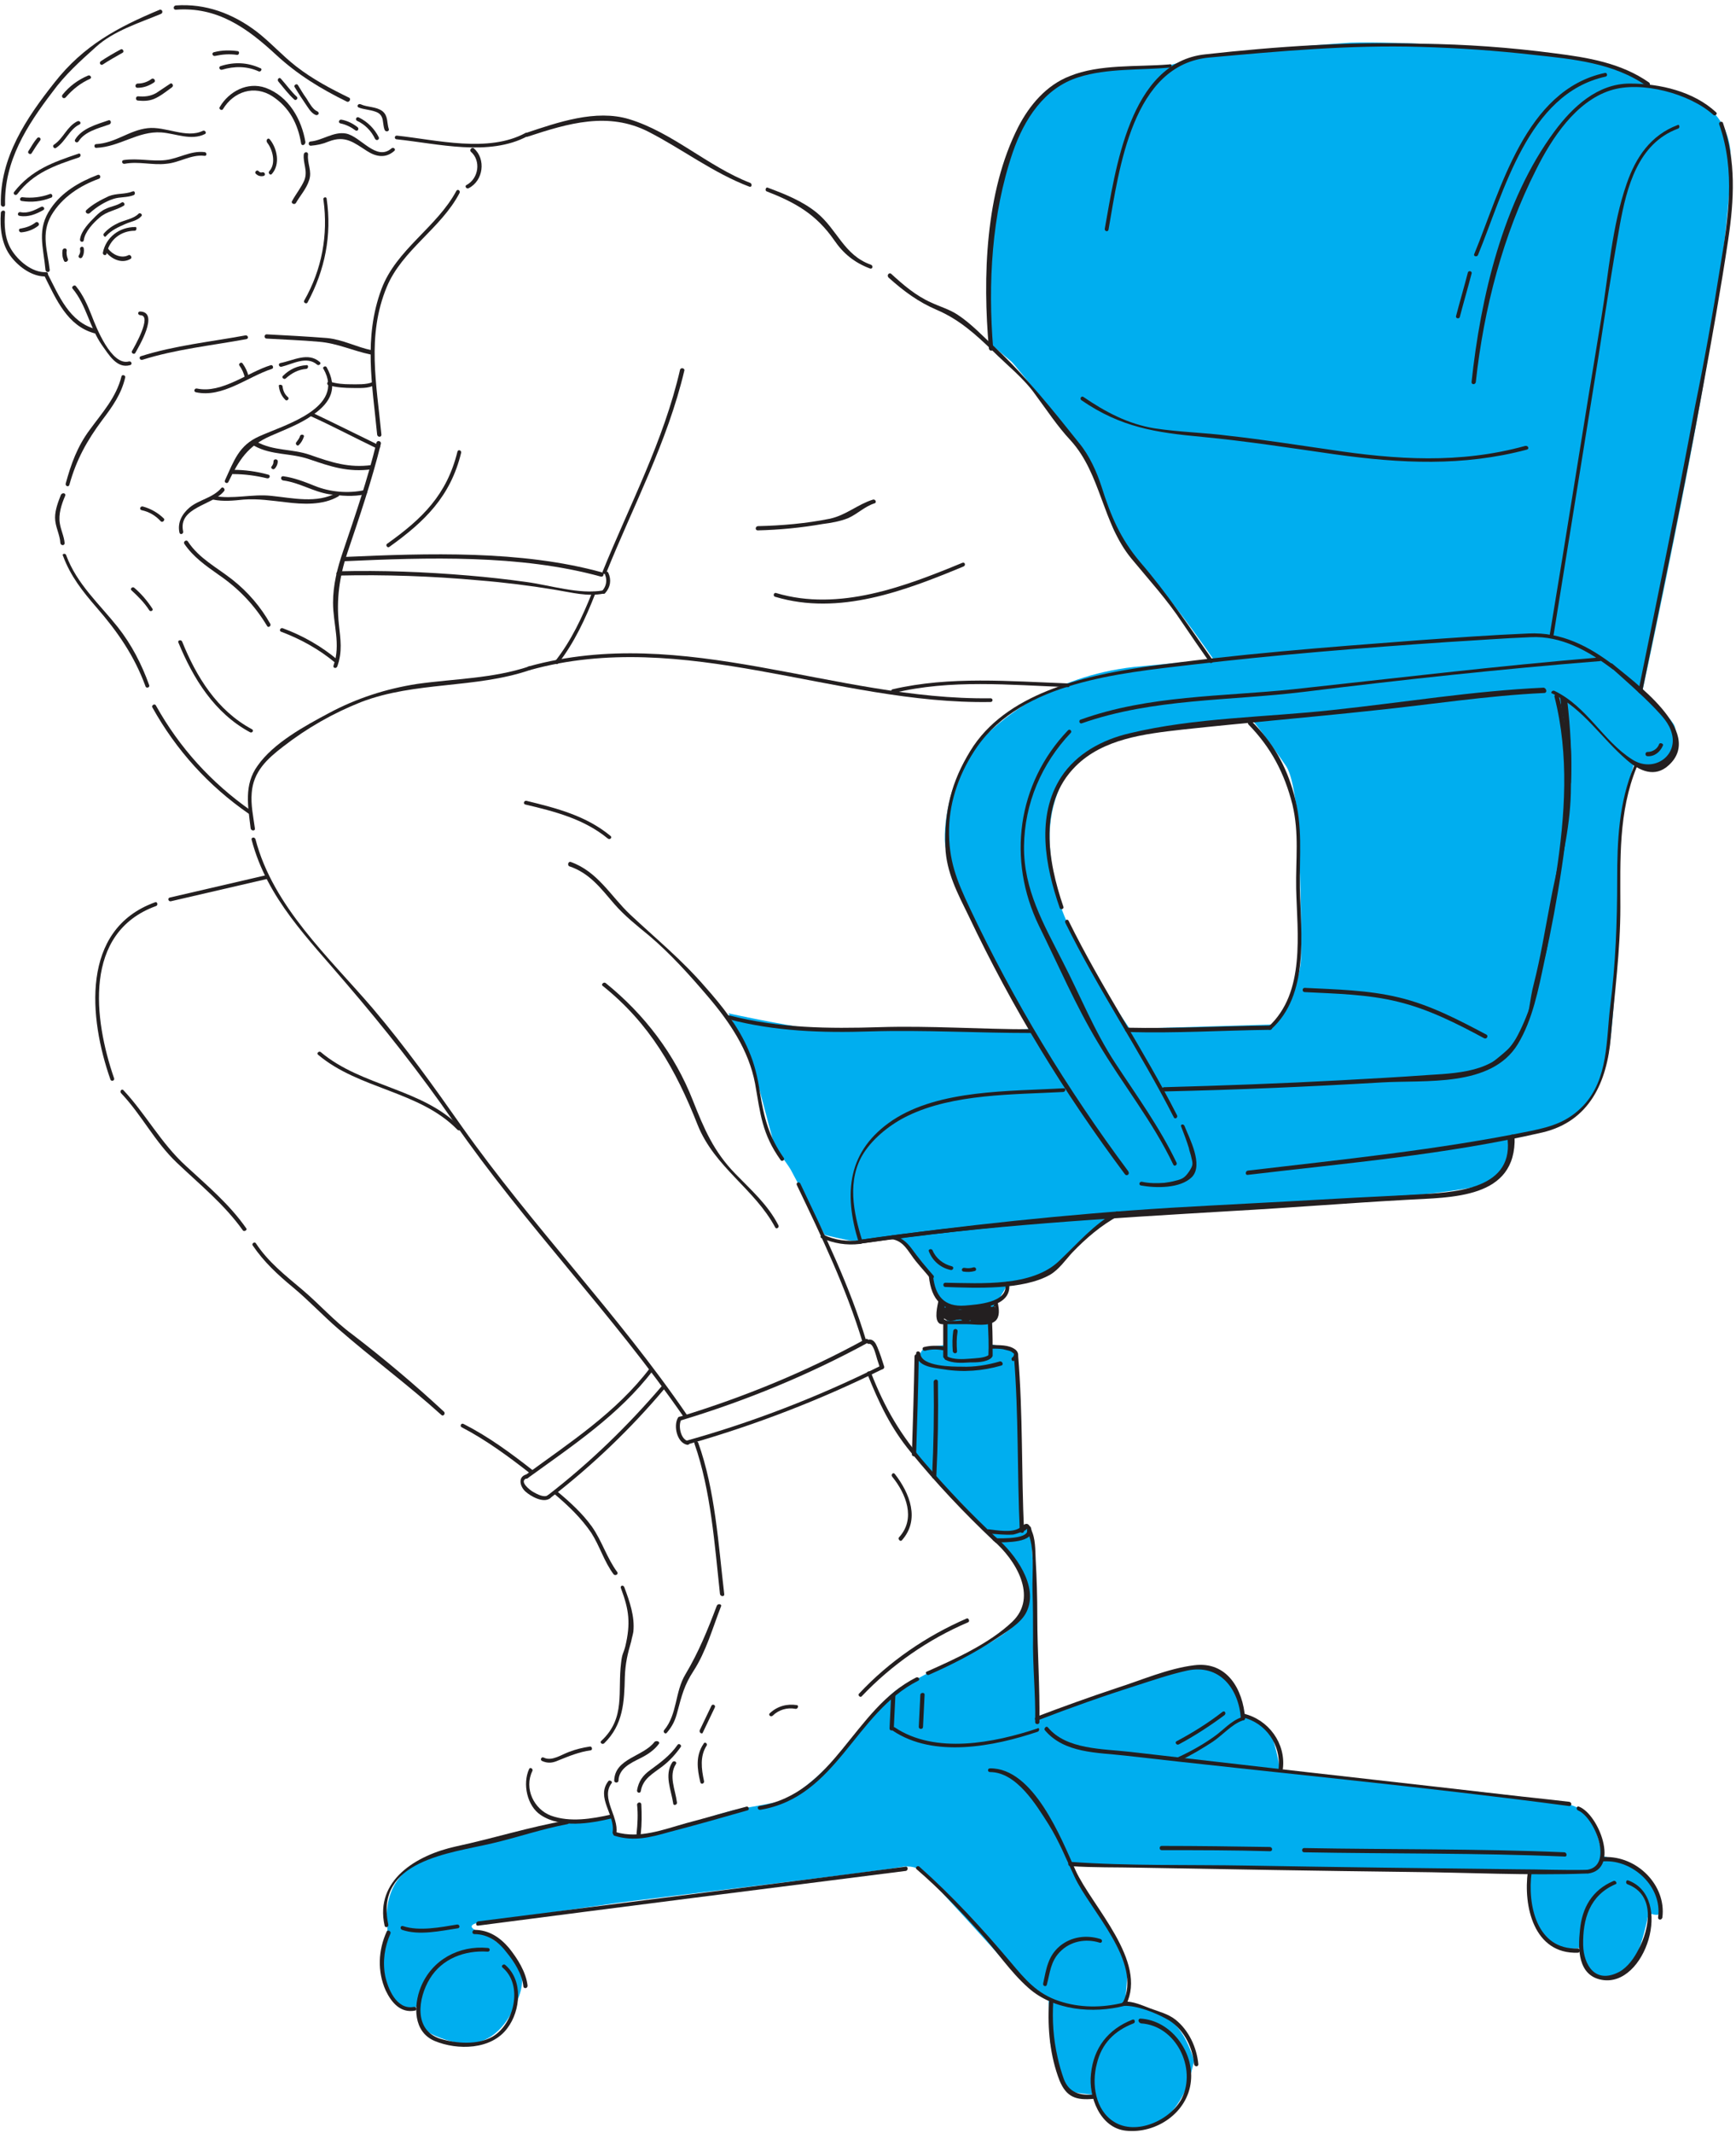 <svg width="241" height="296" viewBox="0 0 241 296" fill="none" xmlns="http://www.w3.org/2000/svg">
<path d="M53.392 270.58C53.687 269.252 53.834 267.925 53.761 267.409C53.687 266.819 52.949 261.288 57.745 258.781C62.541 256.274 79.144 252.66 79.144 252.66C79.144 252.66 82.243 252.587 82.981 252.439C83.718 252.365 85.046 251.849 85.046 251.849L85.342 254.357C85.342 254.357 88.367 255.02 89.769 254.799C91.171 254.578 100.468 251.481 102.091 251.186C103.715 250.891 107.994 250.153 108.88 249.858C109.765 249.563 113.75 246.761 116.259 243.664C118.694 240.567 123.416 234.889 125.113 234.151C126.81 233.414 130.647 231.054 132.492 230.39C134.263 229.727 141.641 226.408 142.379 223.311C143.117 220.214 141.715 217.485 140.387 215.937C139.059 214.462 133.008 208.194 132.123 207.309C131.164 206.35 126.958 201.483 126.958 201.483L127.327 192.634C127.327 192.634 126.884 187.177 128.729 186.956C130.647 186.735 131.385 186.661 131.385 186.661L131.459 183.269C131.459 183.269 130.868 180.614 130.5 180.246C130.131 179.877 129.319 178.328 129.393 177.738C129.466 177.075 127.991 175.084 127.474 174.641C127.032 174.199 124.375 171.47 124.375 171.47C124.375 171.47 119.136 172.281 118.251 172.208C117.439 172.134 114.488 171.397 114.488 171.397C114.488 171.397 110.429 163.506 109.765 162.326C109.101 161.22 107.773 159.672 107.404 158.565C107.035 157.459 104.674 148.02 104.084 146.693C103.493 145.366 101.132 140.646 101.132 140.646C101.132 140.646 111.979 143.006 114.783 142.932C117.587 142.858 132.566 142.858 134.263 143.006C135.96 143.153 143.412 142.785 143.412 142.785C143.412 142.785 138.616 134.599 137.288 131.945C135.96 129.29 131.237 120.293 131.164 116.532C131.09 112.772 132.492 106.725 135.591 103.333C138.69 99.94 145.773 93.894 157.432 92.566C169.164 91.46 168.426 91.46 168.426 91.46C168.426 91.46 162.966 83.57 161.121 81.874C159.277 80.177 154.923 74.794 154.333 72.803C153.743 70.812 151.381 63.364 150.127 62.037C148.873 60.71 141.051 50.754 140.387 50.164C139.649 49.575 137.362 47.584 137.362 47.584C137.362 47.584 137.362 30.697 138.616 26.715C139.871 22.659 141.125 16.096 145.183 13.22C149.242 10.344 147.913 10.712 149.906 10.27C151.898 9.828 160.236 9.238 161.564 9.164C162.892 9.09 165.401 8.058 166.065 7.836C166.729 7.615 180.749 6.362 187.463 5.919C194.104 5.698 211.518 6.73 214.617 7.394C217.716 8.058 223.914 9.016 225.98 10.049C228.046 11.081 229.375 12.114 229.375 12.114C229.375 12.114 233.949 13.072 236.237 14.326C238.524 15.653 239.926 18.087 240.221 20.889C240.516 23.691 239.631 34.826 236.606 52.524C233.58 70.222 228.046 95.737 228.046 95.737C228.046 95.737 231.736 99.424 232.4 100.604C233.064 101.858 232.621 105.987 230.629 106.282C228.637 106.577 226.866 105.914 226.866 105.914C226.866 105.914 224.874 112.403 224.874 118.376C224.874 124.275 224.209 142.785 223.103 147.062C221.996 151.412 220.077 154.583 217.273 155.69C214.47 156.796 209.747 157.681 209.747 157.681C209.747 157.681 209.673 163.064 206.796 164.17C203.992 165.276 193.145 166.53 175.141 167.341C157.137 168.152 155.144 168.152 154.111 168.742C153.078 169.332 148.577 173.756 147.618 174.568C146.659 175.379 145.847 176.927 143.191 177.517C140.535 178.107 139.871 178.255 139.871 178.255C139.871 178.255 138.837 180.172 138.247 180.909C137.657 181.647 137.509 186.587 137.509 186.587C137.509 186.587 139.133 186.809 140.239 187.251C141.346 187.694 141.346 190.053 141.346 191.676C141.346 193.298 142.01 212.102 142.01 212.102C142.01 212.102 142.748 211.365 143.117 213.208C143.486 215.126 144.15 238.281 144.15 238.281C144.15 238.281 164.294 231.201 166.95 231.496C169.607 231.791 171.451 234.299 171.82 235.552C172.189 236.806 172.632 238.059 172.632 238.059C172.632 238.059 175.731 238.871 176.469 240.714C177.207 242.558 177.723 245.729 177.723 245.729C177.723 245.729 215.65 249.711 216.905 250.153C218.159 250.596 219.635 250.743 220.741 252.439C221.848 254.135 222.439 257.601 222.439 257.601C222.439 257.601 226.644 258.412 228.12 259.887C229.522 261.288 230.629 264.68 230.481 265.418C230.334 266.155 228.858 265.492 228.858 265.492C228.858 265.492 227.456 274.046 224.431 274.414C221.406 274.783 220.668 273.456 220.299 272.792C219.93 272.128 219.339 270.359 219.339 270.359C219.339 270.359 215.355 271.17 213.658 268.22C211.961 265.197 212.182 261.141 212.182 261.141L212.256 259.74L155.809 259.002L148.43 258.56C148.43 258.56 152.857 266.376 153.669 267.483C154.48 268.589 156.473 272.718 156.473 274.046C156.473 275.373 156.178 277.807 156.178 277.807C156.178 277.807 161.195 279.06 163.04 280.904C164.958 282.821 165.77 286.066 165.77 286.066C165.77 286.066 165.475 287.319 164.958 289.089C164.442 290.859 162.228 294.472 160.088 294.988C157.948 295.578 154.628 295.283 153.964 294.693C153.3 294.104 151.529 290.711 151.529 290.711C151.529 290.711 148.799 290.49 148.135 290.048C147.471 289.605 145.773 283.927 145.773 283.19C145.773 282.452 145.552 277.29 145.552 277.29C145.552 277.29 141.715 274.857 139.354 272.128C136.993 269.4 130.721 262.616 129.835 261.657C128.95 260.698 127.917 258.56 124.965 259.15C121.94 259.74 87.186 263.869 85.342 264.164C83.423 264.459 66.231 266.893 66.231 266.893C66.231 266.893 64.534 267.261 66.231 267.999C67.928 268.736 69.92 269.916 71.47 272.055C73.093 274.193 72.576 276.258 71.248 278.913C69.92 281.567 67.411 284.591 62.689 283.337C57.967 282.084 58.262 280.535 58.188 279.945C58.114 279.355 57.819 278.544 57.819 278.544C57.819 278.544 55.31 279.281 54.13 276.848C53.17 274.488 53.097 271.907 53.392 270.58ZM146.954 124.718C148.356 130.617 156.842 142.785 156.842 142.785L176.617 142.195C176.617 142.195 180.454 137.549 180.601 133.051C180.749 128.552 180.306 113.435 180.011 112.034C179.716 110.633 179.421 107.536 178.461 106.209C178.461 106.209 174.108 99.867 173.518 99.719C172.927 99.572 160.679 100.973 158.539 101.563C156.399 102.153 149.463 103.996 147.249 109.011C144.962 114.099 145.552 118.745 146.954 124.718Z" fill="#00AEEF"/>
<path d="M55.089 18.824C60.623 19.414 67.781 21.258 72.946 18.456C73.241 18.308 73.536 18.75 73.241 18.898C67.855 21.774 60.771 19.93 55.089 19.34C54.72 19.34 54.72 18.824 55.089 18.824Z" fill="#231F20"/>
<path d="M73.019 18.455C77.447 16.98 82.686 15.137 87.334 16.538C93.385 18.381 98.255 23.101 104.158 25.387C104.453 25.535 104.379 26.051 104.01 25.903C98.993 23.986 94.787 20.741 90.064 18.308C84.457 15.432 78.849 17.128 73.241 18.971C72.872 19.119 72.724 18.529 73.019 18.455Z" fill="#231F20"/>
<path d="M106.593 26.051C108.954 26.936 111.389 27.895 113.382 29.517C116.259 31.877 117.145 35.416 120.908 36.743C121.277 36.891 121.129 37.407 120.76 37.26C118.62 36.449 117.071 35.195 115.817 33.351C113.308 29.738 110.43 28.116 106.446 26.567C106.15 26.493 106.298 25.903 106.593 26.051Z" fill="#231F20"/>
<path d="M123.711 37.998C125.408 39.547 127.105 41.022 129.245 41.98C130.499 42.57 131.827 42.939 132.934 43.677C134.852 44.93 136.476 46.7 138.173 48.249C142.526 52.378 146.068 56.803 149.831 61.522C151.233 63.218 152.266 65.504 152.93 67.569C154.185 71.551 155.513 74.722 158.243 77.967C162.006 82.317 165.031 86.889 168.352 91.609C168.573 91.904 168.057 92.199 167.909 91.904C166.655 90.134 165.4 88.291 164.146 86.447C162.006 83.202 159.497 80.474 157.062 77.524C153.004 72.584 152.857 65.799 148.651 61.154C146.732 59.089 145.404 57.024 143.707 54.738C142.157 52.526 139.722 50.608 137.804 48.691C135.443 46.405 133.155 44.34 130.056 43.013C127.474 41.907 125.481 40.432 123.342 38.515C123.046 38.146 123.489 37.777 123.711 37.998Z" fill="#231F20"/>
<path d="M173.739 100.089C176.691 103.039 178.535 106.21 179.642 110.265C180.897 114.764 180.38 118.598 180.454 123.244C180.601 129.586 181.782 138.066 176.469 142.859C176.174 143.081 175.805 142.712 176.1 142.491C181.265 137.771 180.085 129.512 179.937 123.318C179.864 119.262 180.38 115.722 179.421 111.666C178.314 107.316 176.469 103.776 173.296 100.531C173.075 100.236 173.518 99.868 173.739 100.089Z" fill="#231F20"/>
<path d="M137.51 97.433C116.038 97.802 94.935 87.036 73.536 93.009C73.167 93.083 73.02 92.566 73.389 92.493C94.935 86.519 115.964 97.212 137.51 96.917C137.879 96.917 137.879 97.433 137.51 97.433Z" fill="#231F20"/>
<path d="M73.536 93.01C65.936 95.591 57.672 94.558 50.145 97.434C46.235 98.983 42.619 101.048 39.299 103.629C37.085 105.325 35.166 107.094 34.945 110.044C34.797 111.666 35.166 113.363 35.388 114.985C35.462 115.354 34.871 115.354 34.797 114.985C34.429 111.888 33.838 108.938 35.757 106.283C37.97 103.112 42.324 100.753 45.644 98.983C49.481 96.918 53.613 95.591 57.893 94.927C63.132 94.19 68.371 94.19 73.462 92.493C73.683 92.42 73.831 92.936 73.536 93.01Z" fill="#231F20"/>
<path d="M96.927 200.231C99.288 206.794 99.731 214.39 100.542 221.248C100.616 221.616 100.026 221.616 99.952 221.248C99.214 214.463 98.698 206.868 96.41 200.379C96.263 200.01 96.779 199.862 96.927 200.231Z" fill="#231F20"/>
<path d="M35.462 116.46C37.897 125.825 45.644 132.83 51.769 139.983C56.27 145.293 60.18 150.75 64.165 156.428C73.978 170.291 85.784 182.385 95.377 196.396C95.598 196.691 95.082 196.986 94.934 196.691C85.047 182.385 72.872 169.996 62.984 155.691C58.336 148.98 53.392 142.712 48.079 136.518C42.84 130.323 37.085 124.719 34.945 116.607C34.797 116.238 35.314 116.091 35.462 116.46Z" fill="#231F20"/>
<path d="M100.1 222.943C98.919 225.966 98.034 229.211 96.263 231.939C95.008 233.857 94.639 235.332 94.049 237.544C93.754 238.724 93.385 239.535 92.573 240.494C92.352 240.788 91.983 240.346 92.204 240.125C94.049 237.913 93.68 234.815 95.156 232.382C97.001 229.285 98.255 226.188 99.509 222.869C99.657 222.5 100.247 222.648 100.1 222.943Z" fill="#231F20"/>
<path d="M91.466 242.041C90.802 242.926 89.917 243.516 88.884 244.032C87.556 244.696 85.932 245.433 85.859 247.129C85.859 247.498 85.268 247.498 85.268 247.129C85.342 244.032 89.327 243.811 90.876 241.746C91.171 241.525 91.688 241.746 91.466 242.041Z" fill="#231F20"/>
<path d="M138.321 213.43C140.903 215.642 144.224 220.14 142.527 223.68C141.789 225.302 139.575 226.556 138.173 227.515C135.296 229.432 132.123 231.054 128.95 232.455C128.655 232.603 128.36 232.087 128.655 232.013C132.639 230.243 137.362 228.105 140.535 225.081C144.15 221.615 140.977 216.453 137.878 213.799C137.657 213.651 138.1 213.209 138.321 213.43Z" fill="#231F20"/>
<path d="M137.953 213.873C133.894 210.038 129.984 205.909 126.442 201.558C123.638 198.166 122.015 194.7 120.391 190.644C120.244 190.349 120.76 190.202 120.908 190.497C122.826 195.437 125.04 199.198 128.508 203.18C131.607 206.794 134.854 210.186 138.322 213.431C138.617 213.726 138.174 214.094 137.953 213.873Z" fill="#231F20"/>
<path d="M79.218 119.63C82.981 120.958 84.752 124.35 87.482 126.931C91.024 130.249 94.639 133.199 97.886 136.96C100.247 139.614 102.535 142.49 103.937 145.809C104.748 147.652 105.191 149.57 105.486 151.561C106.076 155.174 106.74 157.755 108.806 160.705C109.028 161 108.511 161.295 108.364 161C105.781 157.386 105.56 154.584 104.822 150.381C103.937 145.735 101.28 141.827 98.255 138.287C95.746 135.337 93.09 132.388 90.138 129.88C88.441 128.479 86.744 127.152 85.268 125.456C83.424 123.317 81.874 121.179 78.996 120.22C78.775 120.073 78.849 119.556 79.218 119.63Z" fill="#231F20"/>
<path d="M111.093 164.244C114.487 171.397 117.955 178.476 120.242 186.072C120.316 186.441 119.8 186.588 119.726 186.219C117.438 178.698 114.044 171.618 110.65 164.539C110.429 164.17 110.871 163.949 111.093 164.244Z" fill="#231F20"/>
<path d="M127.474 233.267C118.693 237.692 116.185 249.417 105.559 251.186C105.19 251.26 105.043 250.744 105.412 250.67C115.963 248.9 118.398 237.249 127.179 232.825C127.548 232.677 127.769 233.12 127.474 233.267Z" fill="#231F20"/>
<path d="M86.669 220.289C87.407 222.28 88.145 224.345 87.924 226.483C87.85 226.926 87.703 227.368 87.629 227.811C87.112 229.581 86.817 230.834 86.743 232.751C86.669 236.217 86.522 239.388 83.866 241.969C83.57 242.19 83.202 241.822 83.497 241.601C86.891 238.43 85.71 234.816 86.227 230.76C86.374 229.433 86.522 229.581 86.817 228.474C87.555 225.304 87.334 223.46 86.227 220.51C86.005 220.068 86.522 219.92 86.669 220.289Z" fill="#231F20"/>
<path d="M73.61 204.508C70.585 202.148 67.486 199.862 64.091 198.092C63.796 197.945 64.017 197.429 64.386 197.65C67.854 199.42 70.954 201.706 74.053 204.139C74.274 204.361 73.905 204.729 73.61 204.508Z" fill="#231F20"/>
<path d="M85.195 218.517C83.867 216.748 83.276 214.609 82.096 212.765C80.694 210.701 78.923 209.005 77.004 207.382C76.709 207.161 77.152 206.792 77.373 207.014C79.144 208.488 80.841 210.037 82.169 211.881C83.571 213.872 84.236 216.231 85.711 218.222C85.859 218.517 85.416 218.739 85.195 218.517Z" fill="#231F20"/>
<path d="M61.287 196.396C56.639 192.193 51.621 188.506 46.973 184.45C44.833 182.606 42.914 180.541 40.701 178.698C38.561 176.928 36.642 175.158 35.093 172.872C34.872 172.577 35.388 172.282 35.536 172.577C37.233 175.158 39.594 177.002 41.955 178.993C44.316 180.984 46.382 183.344 48.891 185.187C53.318 188.579 57.524 192.119 61.656 195.954C61.878 196.249 61.509 196.617 61.287 196.396Z" fill="#231F20"/>
<path d="M33.691 170.733C31.108 167.12 27.714 164.391 24.541 161.368C21.442 158.418 19.671 154.731 16.793 151.708C16.572 151.413 16.941 151.044 17.162 151.339C20.261 154.657 22.327 158.639 25.795 161.81C28.747 164.539 31.846 167.12 34.207 170.512C34.355 170.733 33.838 171.028 33.691 170.733Z" fill="#231F20"/>
<path d="M63.501 156.797C58.262 151.414 49.85 151.193 44.169 146.4C43.874 146.179 44.316 145.81 44.538 146.031C50.219 150.824 58.631 151.046 63.87 156.429C64.165 156.65 63.796 157.092 63.501 156.797Z" fill="#231F20"/>
<path d="M37.085 121.99C32.657 123.023 28.156 124.055 23.729 125.087C23.36 125.161 23.213 124.645 23.582 124.571C28.009 123.539 32.51 122.506 36.937 121.474C37.306 121.4 37.454 121.916 37.085 121.99Z" fill="#231F20"/>
<path d="M52.875 61.595C51.62 66.683 49.923 71.698 48.226 76.712C47.119 80.031 46.676 83.201 47.045 86.667C47.267 88.732 47.562 90.428 46.824 92.493C46.676 92.862 46.16 92.714 46.308 92.345C47.341 89.469 46.234 86.594 46.234 83.644C46.234 81.21 46.824 78.851 47.636 76.491C49.333 71.476 51.03 66.536 52.284 61.374C52.432 61.079 52.949 61.226 52.875 61.595Z" fill="#231F20"/>
<path d="M63.797 26.789C61.214 31.73 55.827 34.679 53.688 39.841C50.884 46.626 52.286 53.336 52.95 60.342C52.95 60.711 52.433 60.711 52.359 60.342C51.695 53.41 50.441 46.921 52.95 40.136C55.016 34.606 60.624 31.582 63.354 26.494C63.501 26.199 63.944 26.42 63.797 26.789Z" fill="#231F20"/>
<path d="M82.612 82.465C81.284 85.857 79.735 89.175 77.521 92.051C77.3 92.346 76.857 92.051 77.078 91.756C79.292 88.954 80.841 85.635 82.17 82.317C82.243 81.948 82.76 82.096 82.612 82.465Z" fill="#231F20"/>
<path d="M95.008 51.418C92.647 61.373 87.925 70.148 84.162 79.513C84.014 79.808 83.498 79.661 83.645 79.366C87.408 70.074 92.131 61.225 94.418 51.27C94.566 50.975 95.082 51.123 95.008 51.418Z" fill="#231F20"/>
<path d="M13.104 46.256C9.34 45.224 7.791 41.537 6.168 38.292C6.02 37.997 6.463 37.702 6.61 37.997C8.16 41.021 9.636 44.708 13.251 45.666C13.62 45.814 13.473 46.33 13.104 46.256Z" fill="#231F20"/>
<path d="M53.391 18.013C53.244 17.644 53.244 17.275 53.17 16.907C53.096 16.169 52.801 15.727 52.137 15.505C51.325 15.21 50.514 15.21 49.776 14.915C49.481 14.768 49.702 14.326 50.071 14.473C51.03 14.915 52.211 14.768 53.096 15.432C53.908 16.095 53.686 17.054 53.982 17.939C54.055 18.234 53.539 18.381 53.391 18.013Z" fill="#231F20"/>
<path d="M48.153 14.105C44.537 12.335 41.291 10.344 38.339 7.616C34.281 3.855 30.149 0.905 24.393 1.348C24.024 1.348 24.024 0.831 24.393 0.758C28.525 0.463 32.289 1.864 35.609 4.371C37.528 5.846 39.151 7.689 41.143 9.238C43.431 11.008 45.939 12.335 48.522 13.589C48.743 13.81 48.448 14.252 48.153 14.105Z" fill="#231F20"/>
<path d="M22.327 1.937C19.302 3.191 15.76 4.297 13.325 6.509C11.111 8.5 9.045 10.344 7.274 12.777C3.732 17.423 0.56 22.363 0.707 28.41C0.707 28.779 0.191 28.779 0.117 28.41C-0.031 21.847 3.659 16.39 7.569 11.45C11.628 6.288 16.35 3.78 22.179 1.347C22.548 1.273 22.696 1.789 22.327 1.937Z" fill="#231F20"/>
<path d="M0.708 29.443C0.561 31.213 0.634 33.13 1.594 34.679C2.553 36.227 4.471 37.85 6.39 37.776C6.759 37.776 6.759 38.292 6.39 38.366C4.545 38.44 2.7 37.112 1.594 35.711C0.192 33.941 -0.03 31.655 0.118 29.517C0.192 29.148 0.708 29.148 0.708 29.443Z" fill="#231F20"/>
<path d="M40.553 27.895C41.07 26.936 41.807 26.051 42.25 25.019C42.767 23.691 42.029 22.659 42.176 21.405C42.25 21.037 42.767 21.037 42.767 21.405C42.619 22.733 43.357 23.691 42.914 25.019C42.545 26.199 41.66 27.157 41.07 28.19C40.848 28.485 40.332 28.19 40.553 27.895Z" fill="#231F20"/>
<path d="M41.807 19.93C41.364 17.202 40.183 14.916 37.822 13.367C35.313 11.745 32.436 12.704 30.96 15.137C30.812 15.432 30.296 15.137 30.517 14.842C31.772 12.704 34.354 11.303 36.863 12.187C40.11 13.367 41.88 16.612 42.397 19.709C42.397 20.151 41.88 20.299 41.807 19.93Z" fill="#231F20"/>
<path d="M43.135 19.635C44.758 19.488 46.308 18.234 48.005 18.529C50.071 18.898 52.211 22.438 54.351 20.594C54.646 20.373 55.015 20.741 54.72 20.963C53.539 21.995 52.211 21.774 50.956 20.963C49.112 19.783 47.931 18.75 45.644 19.635C44.758 20.004 44.02 20.151 43.135 20.225C42.766 20.225 42.766 19.635 43.135 19.635Z" fill="#231F20"/>
<path d="M28.378 21.627C26.533 21.406 24.91 22.586 23.065 22.733C21.147 22.955 19.228 22.365 17.31 22.733C16.941 22.807 16.794 22.291 17.162 22.217C19.155 21.922 21.073 22.439 22.992 22.217C24.836 21.996 26.46 20.89 28.378 21.111C28.747 21.111 28.747 21.701 28.378 21.627Z" fill="#231F20"/>
<path d="M13.767 24.798C11.111 25.757 8.602 27.379 7.126 29.887C5.651 32.468 6.61 34.827 6.905 37.482C6.905 37.851 6.389 37.851 6.315 37.482C6.02 34.237 5.06 31.804 7.053 28.928C8.602 26.642 11.037 25.241 13.546 24.282C13.915 24.135 14.062 24.651 13.767 24.798Z" fill="#231F20"/>
<path d="M10.963 21.849C7.643 22.955 4.618 23.988 2.404 26.937C2.183 27.232 1.74 26.937 1.961 26.642C4.322 23.619 7.348 22.513 10.889 21.333C11.185 21.185 11.332 21.702 10.963 21.849Z" fill="#231F20"/>
<path d="M13.325 20.004C16.055 19.856 17.9 18.087 20.482 17.791C22.991 17.497 25.869 19.266 28.156 18.16C28.451 18.013 28.747 18.455 28.451 18.603C26.533 19.561 24.393 18.529 22.401 18.381C19.154 18.16 16.645 20.372 13.399 20.52C13.03 20.594 13.03 20.004 13.325 20.004Z" fill="#231F20"/>
<path d="M10.521 39.693C11.554 40.947 12.145 42.348 12.735 43.823C13.325 45.371 15.465 50.828 17.9 50.165C18.269 50.091 18.416 50.607 18.047 50.681C16.203 51.197 15.096 49.206 14.137 47.879C12.44 45.445 11.997 42.348 10.079 40.062C9.857 39.841 10.3 39.472 10.521 39.693Z" fill="#231F20"/>
<path d="M45.349 50.976C46.899 53.778 46.013 55.769 43.505 57.539C41.66 58.866 39.594 59.603 37.602 60.488C34.355 61.889 33.174 63.881 31.698 66.904C31.551 67.199 31.034 66.978 31.256 66.609C32.51 63.881 33.174 61.816 35.978 60.562C39.372 59.014 48.005 56.654 44.906 51.197C44.685 50.976 45.202 50.681 45.349 50.976Z" fill="#231F20"/>
<path d="M31.108 68.159C29.558 70.15 24.688 70.371 25.426 73.763C25.5 74.132 24.983 74.28 24.909 73.911C24.614 72.51 25.278 71.33 26.311 70.445C27.64 69.339 29.558 69.118 30.739 67.716C30.96 67.495 31.329 67.938 31.108 68.159Z" fill="#231F20"/>
<path d="M26.09 75.164C27.639 77.524 30.148 78.777 32.288 80.474C34.428 82.169 36.199 84.234 37.527 86.594C37.675 86.889 37.232 87.184 37.084 86.889C35.313 83.939 33.1 81.653 30.296 79.736C28.525 78.482 26.828 77.303 25.573 75.459C25.426 75.09 25.942 74.869 26.09 75.164Z" fill="#231F20"/>
<path d="M39.225 87.183C42.029 88.215 44.612 89.69 46.899 91.608C47.194 91.829 46.752 92.197 46.53 91.976C44.317 90.133 41.808 88.732 39.078 87.699C38.709 87.625 38.856 87.109 39.225 87.183Z" fill="#231F20"/>
<path d="M51.473 49.206C48.964 48.69 46.898 47.658 44.316 47.437C41.881 47.215 39.446 47.142 37.011 46.994C36.642 46.994 36.642 46.404 37.011 46.404C39.815 46.552 42.619 46.699 45.423 46.92C47.636 47.142 49.481 48.174 51.621 48.617C51.99 48.764 51.842 49.28 51.473 49.206Z" fill="#231F20"/>
<path d="M34.207 47.068C29.411 47.953 24.393 48.469 19.745 49.944C19.376 50.018 19.228 49.502 19.597 49.428C24.246 47.953 29.264 47.437 34.06 46.552C34.429 46.478 34.576 46.995 34.207 47.068Z" fill="#231F20"/>
<path d="M17.384 52.377C16.867 54.663 15.613 56.432 14.211 58.276C12.071 61.152 10.595 63.807 9.636 67.272C9.562 67.641 9.046 67.494 9.12 67.125C9.858 64.397 10.743 61.963 12.44 59.677C14.211 57.244 16.13 55.179 16.867 52.229C16.941 51.934 17.458 52.082 17.384 52.377Z" fill="#231F20"/>
<path d="M9.046 68.822C8.53 70.002 8.087 71.403 8.308 72.657C8.456 73.615 8.899 74.426 8.972 75.385C8.972 75.754 8.456 75.754 8.382 75.385C8.308 74.131 7.644 73.099 7.644 71.845C7.644 70.739 8.087 69.633 8.456 68.674C8.677 68.306 9.194 68.453 9.046 68.822Z" fill="#231F20"/>
<path d="M9.194 77.082C10.669 81.064 13.768 83.793 16.351 87.037C18.27 89.471 19.671 92.199 20.704 95.075C20.852 95.444 20.262 95.591 20.188 95.223C18.638 91.019 16.351 87.701 13.399 84.309C11.481 82.097 9.784 79.958 8.751 77.156C8.53 76.861 9.12 76.713 9.194 77.082Z" fill="#231F20"/>
<path d="M21.663 97.949C24.91 103.775 29.337 108.642 34.797 112.477C35.092 112.698 34.797 113.14 34.502 112.919C28.968 109.084 24.467 104.144 21.146 98.171C20.999 97.876 21.515 97.581 21.663 97.949Z" fill="#231F20"/>
<path d="M143.117 143.374C135.664 143.374 128.285 142.932 120.833 143.153C114.118 143.374 107.625 143.153 101.132 141.457C100.763 141.383 100.91 140.867 101.279 140.941C108.141 142.711 115.004 142.784 122.087 142.563C129.097 142.342 136.107 142.858 143.117 142.858C143.412 142.784 143.412 143.301 143.117 143.374Z" fill="#231F20"/>
<path d="M176.322 142.932C169.681 143.005 163.114 143.448 156.473 143.227C156.104 143.227 156.104 142.637 156.473 142.637C163.114 142.784 169.681 142.416 176.322 142.342C176.691 142.416 176.691 142.932 176.322 142.932Z" fill="#231F20"/>
<path d="M133.746 78.63C125.556 82.022 116.48 85.488 107.626 82.834C107.257 82.76 107.404 82.17 107.773 82.317C116.48 84.898 125.556 81.433 133.599 78.114C133.968 77.967 134.115 78.483 133.746 78.63Z" fill="#231F20"/>
<path d="M121.424 69.853C120.022 70.296 119.063 71.328 117.735 71.918C116.628 72.361 115.373 72.582 114.193 72.729C111.241 73.246 108.216 73.541 105.191 73.614C104.822 73.614 104.822 73.098 105.191 73.024C108.585 72.951 111.905 72.656 115.226 71.992C117.513 71.476 119.063 70.001 121.203 69.337C121.572 69.263 121.719 69.78 121.424 69.853Z" fill="#231F20"/>
<path d="M52.358 62.259C49.259 60.784 46.234 59.162 43.135 57.761C42.839 57.613 43.061 57.097 43.43 57.318C46.529 58.793 49.628 60.341 52.653 61.816C52.948 61.964 52.653 62.406 52.358 62.259Z" fill="#231F20"/>
<path d="M35.608 61.3C37.97 62.627 40.552 62.258 43.061 63.143C46.012 64.175 48.447 64.987 51.62 64.544C51.989 64.47 51.989 65.06 51.62 65.134C48.3 65.577 45.939 64.765 42.913 63.733C40.331 62.848 37.748 63.217 35.313 61.889C35.018 61.668 35.313 61.152 35.608 61.3Z" fill="#231F20"/>
<path d="M44.022 50.607C42.546 49.353 40.627 50.533 39.078 50.902C38.709 50.976 38.561 50.46 38.93 50.386C40.775 50.017 42.767 48.837 44.391 50.239C44.686 50.46 44.243 50.828 44.022 50.607Z" fill="#231F20"/>
<path d="M37.749 51.197C34.355 52.303 30.887 55.253 27.197 54.442C26.828 54.368 26.976 53.852 27.345 53.926C30.813 54.663 34.428 51.64 37.601 50.681C37.896 50.607 38.044 51.123 37.749 51.197Z" fill="#231F20"/>
<path d="M51.916 53.483C51.104 53.926 49.997 53.852 49.038 53.852C47.857 53.852 46.751 53.778 45.644 53.483C45.275 53.409 45.422 52.819 45.791 52.967C46.751 53.262 47.71 53.336 48.669 53.336C49.554 53.336 50.883 53.409 51.694 53.041C51.989 52.819 52.285 53.336 51.916 53.483Z" fill="#231F20"/>
<path d="M50.735 68.601C49.038 68.97 47.415 68.822 45.718 68.601C43.43 68.232 41.586 66.979 39.298 66.684C38.929 66.61 38.929 66.094 39.298 66.094C40.848 66.315 42.176 66.831 43.652 67.421C45.791 68.306 48.374 68.527 50.661 68.011C50.957 68.011 51.104 68.527 50.735 68.601Z" fill="#231F20"/>
<path d="M37.086 66.389C35.536 66.02 33.986 65.799 32.363 65.799C31.994 65.799 31.994 65.209 32.363 65.209C33.986 65.209 35.61 65.43 37.233 65.873C37.602 65.946 37.454 66.463 37.086 66.389Z" fill="#231F20"/>
<path d="M22.328 72.361C21.59 71.55 20.704 71.034 19.671 70.812C19.302 70.739 19.45 70.222 19.819 70.296C20.926 70.591 21.959 71.181 22.77 71.992C22.918 72.213 22.549 72.582 22.328 72.361Z" fill="#231F20"/>
<path d="M46.973 68.896C44.833 70.15 42.029 70.002 39.668 69.707C37.676 69.486 35.831 69.191 33.839 69.338C32.363 69.486 31.035 69.633 29.559 69.338C29.19 69.265 29.338 68.748 29.707 68.822C32.289 69.338 35.019 68.527 37.676 68.822C40.627 69.117 44.022 69.928 46.752 68.38C46.973 68.232 47.268 68.748 46.973 68.896Z" fill="#231F20"/>
<path d="M37.453 19.342C38.486 20.595 38.929 22.807 37.749 24.135C37.527 24.43 37.158 23.987 37.38 23.766C38.339 22.734 37.896 20.816 37.084 19.784C36.863 19.415 37.232 19.047 37.453 19.342Z" fill="#231F20"/>
<path d="M36.568 24.428C36.199 24.502 35.83 24.428 35.535 24.133C35.239 23.912 35.682 23.469 35.904 23.764C36.051 23.912 36.199 23.985 36.42 23.912C36.789 23.838 36.937 24.354 36.568 24.428Z" fill="#231F20"/>
<path d="M18.712 32.025C16.794 32.025 15.171 33.278 14.802 35.195C14.728 35.564 14.211 35.417 14.285 35.048C14.728 32.909 16.572 31.508 18.786 31.508C19.007 31.435 19.007 32.025 18.712 32.025Z" fill="#231F20"/>
<path d="M11.112 33.205C11.259 32.025 12.44 30.845 13.252 30.034C13.694 29.592 14.137 29.223 14.654 29.002C15.392 28.633 16.203 28.559 16.867 28.117C17.162 27.896 17.458 28.412 17.162 28.559C16.056 29.223 14.875 29.297 13.842 30.182C12.957 30.919 11.776 32.173 11.628 33.352C11.555 33.721 11.038 33.574 11.112 33.205Z" fill="#231F20"/>
<path d="M8.898 36.228C8.676 35.785 8.603 35.269 8.676 34.753C8.75 34.384 9.267 34.384 9.267 34.753C9.193 35.122 9.267 35.564 9.414 35.933C9.562 36.228 9.045 36.523 8.898 36.228Z" fill="#231F20"/>
<path d="M42.546 51.197C41.439 51.271 40.48 51.787 39.668 52.525C39.447 52.746 39.004 52.377 39.299 52.156C40.184 51.271 41.291 50.755 42.546 50.681C42.841 50.607 42.841 51.123 42.546 51.197Z" fill="#231F20"/>
<path d="M39.224 53.632C39.298 54.222 39.52 54.738 39.962 55.107C40.257 55.328 39.815 55.77 39.593 55.475C39.077 54.959 38.782 54.295 38.708 53.558C38.634 53.337 39.224 53.337 39.224 53.632Z" fill="#231F20"/>
<path d="M42.176 60.636C42.029 61.079 41.807 61.447 41.512 61.742C41.291 62.038 40.922 61.595 41.143 61.374C41.365 61.079 41.586 60.784 41.66 60.489C41.807 60.194 42.324 60.341 42.176 60.636Z" fill="#231F20"/>
<path d="M38.56 64.028C38.56 64.397 38.413 64.766 38.117 65.061C37.896 65.282 37.453 64.913 37.748 64.692C37.896 64.471 37.97 64.323 37.97 64.028C37.97 63.66 38.56 63.66 38.56 64.028Z" fill="#231F20"/>
<path d="M33.69 50.46C34.059 50.976 34.354 51.566 34.502 52.23C34.575 52.599 34.059 52.746 33.985 52.377C33.837 51.787 33.616 51.271 33.247 50.755C33.026 50.46 33.542 50.165 33.69 50.46Z" fill="#231F20"/>
<path d="M11.998 29.148C12.884 28.337 13.99 27.747 15.097 27.231C16.204 26.788 17.311 27.01 18.418 26.567C18.713 26.42 18.86 26.936 18.565 27.083C17.606 27.452 16.647 27.305 15.761 27.6C14.581 27.968 13.326 28.779 12.441 29.591C12.146 29.812 11.703 29.443 11.998 29.148Z" fill="#231F20"/>
<path d="M11.628 34.458C11.701 34.9 11.628 35.343 11.406 35.711C11.185 36.006 10.742 35.711 10.963 35.416C11.111 35.195 11.185 34.9 11.111 34.605C11.037 34.236 11.554 34.089 11.628 34.458Z" fill="#231F20"/>
<path d="M18.122 35.933C16.867 36.671 15.392 35.933 14.58 34.827C14.359 34.532 14.875 34.237 15.023 34.532C15.613 35.343 16.867 35.933 17.827 35.417C18.122 35.27 18.417 35.786 18.122 35.933Z" fill="#231F20"/>
<path d="M19.449 43.234C22.179 43.308 19.228 48.175 18.785 48.986C18.637 49.281 18.121 48.986 18.342 48.691C18.637 48.175 21.146 43.824 19.523 43.751C19.08 43.751 19.08 43.234 19.449 43.234Z" fill="#231F20"/>
<path d="M52.064 19.268C51.547 18.162 50.662 17.277 49.555 16.761C49.26 16.613 49.481 16.097 49.85 16.318C51.031 16.908 51.99 17.867 52.58 19.047C52.728 19.341 52.285 19.636 52.064 19.268Z" fill="#231F20"/>
<path d="M49.334 18.087C48.744 17.645 48.006 17.276 47.268 17.129C46.899 17.055 47.047 16.539 47.416 16.613C48.227 16.76 48.965 17.129 49.629 17.645C49.924 17.866 49.629 18.309 49.334 18.087Z" fill="#231F20"/>
<path d="M43.8 15.949C43.136 15.654 42.767 14.917 42.398 14.4C41.882 13.663 41.365 12.852 40.922 12.114C40.701 11.819 41.218 11.524 41.365 11.819C41.734 12.409 42.103 13.073 42.546 13.663C42.915 14.253 43.431 15.212 44.021 15.433C44.464 15.654 44.169 16.096 43.8 15.949Z" fill="#231F20"/>
<path d="M40.848 13.811C40.036 13.073 39.372 12.188 38.634 11.303C38.413 11.008 38.782 10.64 39.003 10.935C39.741 11.746 40.405 12.704 41.217 13.442C41.438 13.663 41.069 14.032 40.848 13.811Z" fill="#231F20"/>
<path d="M35.904 9.902C34.281 9.164 32.51 9.164 30.813 9.681C30.444 9.754 30.297 9.238 30.665 9.164C32.51 8.574 34.355 8.648 36.126 9.459C36.495 9.533 36.2 10.049 35.904 9.902Z" fill="#231F20"/>
<path d="M32.879 7.615C31.846 7.468 30.887 7.541 29.854 7.763C29.485 7.836 29.337 7.32 29.706 7.246C30.813 6.951 31.92 6.951 33.027 7.099C33.322 7.173 33.174 7.689 32.879 7.615Z" fill="#231F20"/>
<path d="M23.876 12.114C23.065 12.704 22.253 13.368 21.367 13.736C20.63 14.031 19.892 14.031 19.154 13.958C18.785 13.958 18.785 13.368 19.154 13.368C20.113 13.441 20.851 13.368 21.663 12.925C22.327 12.483 22.991 12.04 23.655 11.598C23.876 11.45 24.172 11.893 23.876 12.114Z" fill="#231F20"/>
<path d="M21.368 11.451C20.704 11.893 19.966 12.188 19.081 12.188C18.712 12.188 18.712 11.672 19.081 11.598C19.819 11.598 20.483 11.377 21.073 10.934C21.442 10.787 21.663 11.303 21.368 11.451Z" fill="#231F20"/>
<path d="M15.17 17.277C13.695 17.793 11.776 18.235 10.891 19.637C10.669 19.931 10.227 19.637 10.448 19.342C11.407 17.793 13.399 17.277 15.097 16.687C15.392 16.613 15.539 17.129 15.17 17.277Z" fill="#231F20"/>
<path d="M11.037 17.275C9.635 17.939 9.119 19.635 7.79 20.52C7.495 20.741 7.2 20.225 7.495 20.077C8.823 19.192 9.266 17.57 10.742 16.832C11.111 16.685 11.332 17.127 11.037 17.275Z" fill="#231F20"/>
<path d="M3.954 20.964C4.323 20.374 4.692 19.711 5.135 19.194C5.356 18.899 5.799 19.194 5.577 19.489C5.135 20.079 4.766 20.669 4.397 21.259C4.249 21.554 3.733 21.259 3.954 20.964Z" fill="#231F20"/>
<path d="M8.676 13.147C9.635 11.967 10.816 11.082 12.218 10.493C12.513 10.345 12.808 10.787 12.513 10.935C11.185 11.525 10.078 12.41 9.119 13.516C8.824 13.811 8.455 13.442 8.676 13.147Z" fill="#231F20"/>
<path d="M13.99 8.501C14.876 7.911 15.761 7.395 16.72 6.879C17.015 6.657 17.311 7.174 17.015 7.321C16.13 7.837 15.171 8.353 14.285 8.943C13.99 9.165 13.695 8.722 13.99 8.501Z" fill="#231F20"/>
<path d="M7.054 27.452C5.726 27.968 4.398 28.116 2.996 27.894C2.627 27.821 2.775 27.304 3.144 27.378C4.398 27.526 5.726 27.378 6.907 26.936C7.276 26.788 7.423 27.378 7.054 27.452Z" fill="#231F20"/>
<path d="M6.02 29.148C4.987 29.738 3.88 30.18 2.7 29.959C2.331 29.885 2.479 29.369 2.847 29.443C3.88 29.664 4.84 29.148 5.725 28.706C6.02 28.558 6.315 29 6.02 29.148Z" fill="#231F20"/>
<path d="M5.282 31.36C4.618 31.876 3.806 32.171 2.995 32.245C2.626 32.319 2.478 31.729 2.847 31.729C3.659 31.581 4.323 31.36 4.987 30.844C5.282 30.697 5.577 31.139 5.282 31.36Z" fill="#231F20"/>
<path d="M14.432 32.392C15.023 31.729 15.687 31.286 16.498 30.918C17.31 30.549 18.638 30.328 19.229 29.664C19.45 29.443 19.893 29.811 19.598 30.033C19.081 30.623 18.122 30.77 17.458 31.065C16.425 31.508 15.465 31.95 14.727 32.761C14.58 33.056 14.211 32.614 14.432 32.392Z" fill="#231F20"/>
<path d="M64.017 62.849C62.541 68.896 58.999 72.362 54.055 75.902C53.76 76.123 53.465 75.607 53.76 75.459C58.63 71.993 62.025 68.675 63.5 62.702C63.574 62.333 64.091 62.481 64.017 62.849Z" fill="#231F20"/>
<path d="M34.724 101.638C29.78 98.983 26.828 94.19 24.762 89.175C24.615 88.88 25.131 88.733 25.279 89.028C27.271 93.969 30.149 98.615 34.945 101.195C35.314 101.343 35.019 101.785 34.724 101.638Z" fill="#231F20"/>
<path d="M20.704 84.677C20.04 83.645 19.155 82.76 18.269 81.949C17.974 81.727 18.417 81.359 18.638 81.58C19.597 82.391 20.409 83.35 21.147 84.456C21.368 84.751 20.852 84.972 20.704 84.677Z" fill="#231F20"/>
<path d="M84.087 136.444C89.473 140.794 93.679 146.325 96.188 152.741C97.737 156.649 99.065 159.82 102.091 162.917C104.304 165.203 106.592 167.194 108.067 170.07C108.215 170.365 107.772 170.66 107.625 170.365C104.747 164.982 99.213 162.032 96.852 156.133C93.826 148.464 90.211 142.048 83.644 136.812C83.422 136.665 83.791 136.222 84.087 136.444Z" fill="#231F20"/>
<path d="M84.383 116.385C81.062 113.657 77.004 112.625 72.946 111.666C72.577 111.592 72.725 111.076 73.093 111.15C77.299 112.182 81.358 113.215 84.752 116.017C85.047 116.238 84.678 116.607 84.383 116.385Z" fill="#231F20"/>
<path d="M124.818 213.356C127.179 210.775 125.777 207.31 123.859 204.95C123.638 204.655 124.007 204.286 124.228 204.581C126.294 207.236 127.77 210.923 125.187 213.799C124.966 214.02 124.597 213.578 124.818 213.356Z" fill="#231F20"/>
<path d="M82.022 242.928C80.398 243.149 78.996 243.739 77.521 244.329C76.709 244.697 76.045 244.771 75.233 244.403C74.938 244.255 75.159 243.739 75.528 243.96C76.635 244.476 77.963 243.518 78.996 243.149C79.956 242.78 80.915 242.559 81.874 242.411C82.169 242.338 82.317 242.854 82.022 242.928Z" fill="#231F20"/>
<path d="M73.905 245.804C72.724 248.237 74.126 251.113 76.487 251.998C79.144 252.957 82.169 252.441 84.825 251.851C85.194 251.777 85.342 252.293 84.973 252.367C81.874 253.104 77.889 253.768 75.085 251.924C73.167 250.671 72.503 247.574 73.462 245.509C73.61 245.214 74.052 245.509 73.905 245.804Z" fill="#231F20"/>
<path d="M84.9 247.5C83.35 249.565 85.933 252.146 85.564 254.432C85.49 254.801 84.973 254.653 85.047 254.285C85.416 251.851 82.686 249.491 84.457 247.205C84.604 246.984 85.121 247.279 84.9 247.5Z" fill="#231F20"/>
<path d="M94.492 242.486C93.754 243.518 92.942 244.403 91.983 245.14C90.655 246.173 89.253 246.836 88.957 248.606C88.884 248.975 88.367 248.827 88.441 248.459C88.662 247.205 89.253 246.394 90.286 245.656C91.688 244.624 93.016 243.665 94.049 242.191C94.196 241.896 94.713 242.191 94.492 242.486Z" fill="#231F20"/>
<path d="M89.031 250.448C89.104 251.776 89.104 253.177 88.957 254.504C88.883 254.873 88.367 254.873 88.367 254.504C88.514 253.177 88.588 251.776 88.44 250.448C88.514 250.08 89.031 250.08 89.031 250.448Z" fill="#231F20"/>
<path d="M93.828 244.844C92.795 246.467 93.754 248.384 93.976 250.154C94.049 250.523 93.459 250.67 93.459 250.301C93.164 248.384 92.205 246.393 93.311 244.623C93.533 244.255 94.049 244.549 93.828 244.844Z" fill="#231F20"/>
<path d="M98.106 242.262C97.147 243.737 97.369 245.507 97.738 247.203C97.811 247.572 97.295 247.719 97.221 247.351C96.778 245.507 96.557 243.664 97.664 242.041C97.811 241.672 98.254 241.967 98.106 242.262Z" fill="#231F20"/>
<path d="M103.789 251.26C100.173 252.292 96.558 253.324 92.868 254.283C90.286 255.021 87.998 255.611 85.342 254.799C84.973 254.726 85.121 254.136 85.49 254.283C88.81 255.242 92.13 253.914 95.303 253.03C98.107 252.292 100.837 251.481 103.641 250.744C103.936 250.67 104.084 251.186 103.789 251.26Z" fill="#231F20"/>
<path d="M134.41 225.156C128.876 227.515 123.785 231.055 119.653 235.406C119.431 235.701 118.988 235.258 119.284 235.037C123.416 230.613 128.581 227.073 134.189 224.64C134.41 224.492 134.705 225.008 134.41 225.156Z" fill="#231F20"/>
<path d="M110.43 237.176C109.249 236.955 108.069 237.324 107.257 238.135C106.962 238.356 106.593 237.987 106.888 237.766C107.921 236.807 109.249 236.439 110.651 236.66C110.946 236.734 110.725 237.25 110.43 237.176Z" fill="#231F20"/>
<path d="M97.148 240.125C97.664 239.018 98.254 237.839 98.771 236.732C98.919 236.437 99.435 236.659 99.214 237.027C98.697 238.133 98.107 239.313 97.59 240.42C97.517 240.788 97 240.493 97.148 240.125Z" fill="#231F20"/>
<path d="M148.209 95.368C140.166 95.073 131.976 94.262 124.081 96.179C123.712 96.253 123.564 95.737 123.933 95.663C131.902 93.819 140.166 94.557 148.209 94.852C148.578 94.852 148.578 95.442 148.209 95.368Z" fill="#231F20"/>
<path d="M122.457 190.053C113.824 194.33 104.822 197.796 95.525 200.451C95.156 200.525 95.008 200.009 95.377 199.935C104.601 197.354 113.529 193.888 122.162 189.611C122.457 189.39 122.752 189.906 122.457 190.053Z" fill="#231F20"/>
<path d="M92.278 192.71C87.555 198.314 82.243 203.402 76.414 207.9C76.118 208.122 75.75 207.753 76.045 207.532C81.874 203.033 87.113 197.945 91.909 192.341C92.13 192.046 92.499 192.415 92.278 192.71Z" fill="#231F20"/>
<path d="M21.663 125.751C11.48 129.438 13.03 141.532 15.833 149.643C15.981 150.012 15.391 150.159 15.317 149.791C12.365 141.384 11.111 128.995 21.515 125.235C21.884 125.087 21.958 125.677 21.663 125.751Z" fill="#231F20"/>
<path d="M65.788 20.595C67.485 22.07 67.116 25.093 65.05 26.125C64.755 26.273 64.46 25.831 64.755 25.683C66.452 24.798 66.821 22.291 65.346 21.037C65.124 20.742 65.567 20.374 65.788 20.595Z" fill="#231F20"/>
<path d="M83.423 80.031C72.207 76.934 59.294 77.376 47.784 77.893C47.415 77.893 47.415 77.376 47.784 77.303C59.368 76.787 72.355 76.344 83.57 79.441C83.939 79.589 83.792 80.105 83.423 80.031Z" fill="#231F20"/>
<path d="M120.464 186.367C112.2 190.865 103.567 194.405 94.565 197.133C94.196 197.207 94.048 196.691 94.417 196.617C103.346 193.888 111.979 190.349 120.169 185.85C120.538 185.703 120.759 186.219 120.464 186.367Z" fill="#231F20"/>
<path d="M90.655 190.201C85.933 196.396 79.439 200.673 73.241 205.171C72.946 205.392 72.651 204.876 72.946 204.728C79.07 200.23 85.49 196.101 90.212 189.906C90.36 189.685 90.876 189.906 90.655 190.201Z" fill="#231F20"/>
<path d="M94.566 197.059C94.123 197.87 94.492 199.787 95.525 200.008C95.894 200.082 95.746 200.598 95.377 200.525C93.975 200.23 93.459 197.87 94.123 196.764C94.271 196.469 94.787 196.69 94.566 197.059Z" fill="#231F20"/>
<path d="M122.162 189.906C122.015 189.316 121.793 188.8 121.646 188.21C121.498 187.768 121.203 186.44 120.613 186.514C120.244 186.588 120.244 185.998 120.613 185.924C121.277 185.851 121.572 186.44 121.793 186.957C122.162 187.842 122.457 188.726 122.752 189.685C122.826 190.054 122.236 190.201 122.162 189.906Z" fill="#231F20"/>
<path d="M76.34 207.974C75.38 208.638 73.683 207.679 72.945 207.015C72.208 206.352 71.839 205.024 73.019 204.656C73.388 204.582 73.536 205.098 73.167 205.172C71.912 205.541 73.609 206.868 74.052 207.089C74.569 207.384 75.528 207.9 76.044 207.532C76.34 207.31 76.635 207.827 76.34 207.974Z" fill="#231F20"/>
<path d="M239.188 17.055C241.033 22.291 240.738 27.748 239.926 33.205C238.893 40.137 237.639 47.068 236.385 53.926C233.802 68.011 230.85 82.022 227.973 96.033C227.899 96.402 227.382 96.254 227.456 95.886C230.113 82.833 232.843 69.707 235.278 56.581C236.606 50.092 237.786 43.529 238.82 36.966C239.926 30.329 240.959 23.766 238.672 17.277C238.524 16.908 239.115 16.76 239.188 17.055Z" fill="#231F20"/>
<path d="M227.235 106.429C224.652 112.697 224.948 119.334 224.948 125.897C224.948 131.944 224.136 137.917 223.619 143.964C223.103 150.158 220.668 155.615 214.175 157.164C200.819 160.261 186.799 161.441 173.223 163.063C172.854 163.137 172.854 162.547 173.223 162.473C186.357 160.925 199.638 159.597 212.625 156.943C215.429 156.353 217.643 155.689 219.782 153.477C223.324 149.716 222.955 144.333 223.546 139.613C224.283 133.788 224.505 128.036 224.505 122.136C224.505 116.68 224.726 111.37 226.866 106.282C226.792 105.987 227.309 106.134 227.235 106.429Z" fill="#231F20"/>
<path d="M215.797 95.886C220.372 98.098 222.512 102.817 226.57 105.398C229.522 107.316 232.916 104.956 232.104 101.859C231.735 100.384 230.776 99.425 229.743 98.319C227.751 96.254 225.611 94.411 223.471 92.494C223.176 92.272 223.619 91.904 223.84 92.125C226.57 94.485 236.753 101.564 231.661 106.21C229.743 107.979 227.603 107.021 225.832 105.472C222.29 102.449 219.855 98.393 215.502 96.254C215.207 96.254 215.428 95.738 215.797 95.886Z" fill="#231F20"/>
<path d="M222.143 91.756C208.345 92.862 194.694 94.337 180.97 96.033C170.714 97.287 160.088 96.918 150.201 100.384C149.832 100.531 149.684 99.941 150.053 99.867C159.498 96.475 169.681 96.697 179.568 95.664C193.809 94.116 207.902 92.419 222.143 91.24C222.439 91.166 222.439 91.682 222.143 91.756Z" fill="#231F20"/>
<path d="M214.396 96.181C206.427 96.549 198.532 97.803 190.636 98.614C181.782 99.573 172.927 100.31 164.073 101.269C158.908 101.859 153.152 102.523 149.316 106.357C144.077 111.593 145.479 119.557 147.618 125.825C147.766 126.194 147.176 126.341 147.102 125.973C145.11 120.221 143.781 113.289 147.323 107.832C149.463 104.587 153.005 102.67 156.768 101.785C165.918 99.573 175.731 99.573 185.029 98.54C194.769 97.508 204.508 95.886 214.322 95.443C214.765 95.591 214.765 96.181 214.396 96.181Z" fill="#231F20"/>
<path d="M148.356 127.816C152.93 137.107 158.76 145.662 163.408 154.806C163.556 155.101 163.113 155.396 162.966 155.101C158.317 145.957 152.488 137.402 147.913 128.111C147.692 127.742 148.208 127.447 148.356 127.816Z" fill="#231F20"/>
<path d="M216.388 96.549C218.454 104.292 218.012 112.404 216.831 120.294C216.167 124.719 215.355 129.07 214.396 133.421C213.584 137.255 212.773 141.532 210.707 144.924C207.017 150.971 197.868 149.865 191.817 150.234C181.708 150.824 171.673 151.266 161.564 151.487C161.195 151.487 161.195 150.971 161.564 150.897C169.755 150.676 177.871 150.381 186.062 149.939C190.12 149.718 194.252 149.496 198.31 149.201C203.328 148.906 208.124 148.611 210.707 143.671C214.101 137.181 214.913 128.554 216.019 121.401C217.274 113.215 217.864 104.809 215.798 96.697C215.724 96.328 216.315 96.181 216.388 96.549Z" fill="#231F20"/>
<path d="M164.442 156.28C165.106 157.976 167.099 161.663 165.475 163.359C163.852 164.982 160.458 164.908 158.392 164.539C158.023 164.465 158.17 163.949 158.539 164.023C159.572 164.244 160.605 164.244 161.638 164.17C162.155 164.097 162.671 164.023 163.188 163.875C164.147 163.654 164.516 163.433 165.106 162.548C165.623 161.737 165.623 161.589 165.402 160.705C165.328 160.262 165.106 159.746 165.033 159.303C164.738 158.345 164.369 157.386 164 156.427C163.778 156.059 164.295 155.911 164.442 156.28Z" fill="#231F20"/>
<path d="M156.178 162.991C147.693 151.634 140.535 139.909 134.485 127.152C132.935 123.981 131.386 121.105 131.238 117.565C131.091 112.551 132.05 108.569 134.706 104.218C139.576 96.254 150.349 93.82 158.909 92.567C171.452 90.797 184.07 89.838 196.688 88.88C201.853 88.511 207.018 88.142 212.183 87.921C216.758 87.7 220.595 89.691 224.137 92.419C224.432 92.641 224.137 93.083 223.841 92.862C220.521 90.355 216.758 88.216 212.478 88.437C208.715 88.585 204.952 88.88 201.115 89.101C189.161 89.912 177.208 90.871 165.328 92.272C155.367 93.452 142.011 94.632 135.666 103.628C133.304 107.02 131.829 111.002 131.755 115.058C131.681 119.409 132.788 122.137 134.632 126.046C140.757 139.024 148.062 151.044 156.621 162.548C156.916 162.991 156.4 163.286 156.178 162.991Z" fill="#231F20"/>
<path d="M148.652 101.712C144.594 105.989 142.232 111.52 142.159 117.419C142.085 123.466 144.889 128.259 147.545 133.495C149.98 138.214 151.898 143.081 154.85 147.58C157.801 152.078 160.974 156.429 163.336 161.369C163.483 161.664 163.04 161.959 162.893 161.664C160.015 155.617 155.809 150.456 152.415 144.704C149.316 139.542 146.881 133.864 144.225 128.48C139.797 119.336 141.199 108.791 148.209 101.417C148.504 101.048 148.873 101.491 148.652 101.712Z" fill="#231F20"/>
<path d="M147.618 151.56C140.756 151.929 132.344 151.782 125.998 154.879C123.711 155.985 121.35 157.829 119.948 159.967C117.513 163.728 118.472 168.3 119.726 172.282C119.8 172.651 119.283 172.798 119.21 172.43C117.07 165.571 117.66 159.672 123.932 155.469C130.425 151.192 140.165 151.487 147.618 151.044C147.987 150.971 147.987 151.487 147.618 151.56Z" fill="#231F20"/>
<path d="M155.292 168.743C152.857 170.07 150.791 171.84 148.873 173.831C147.914 174.863 147.028 176.191 145.774 176.928C142.011 179.067 135.443 178.772 131.238 178.624C130.869 178.624 130.869 178.034 131.238 178.034C136.181 178.108 143.265 178.624 147.028 175.011C149.684 172.504 151.751 169.996 154.997 168.153C155.292 168.079 155.587 168.521 155.292 168.743Z" fill="#231F20"/>
<path d="M129.172 177.443C128.286 176.337 127.253 175.305 126.515 174.199C125.778 173.166 125.187 172.207 123.785 171.986C123.416 171.913 123.564 171.396 123.933 171.47C125.04 171.691 125.851 172.355 126.515 173.24C127.475 174.567 128.508 175.821 129.615 177.074C129.762 177.296 129.393 177.664 129.172 177.443Z" fill="#231F20"/>
<path d="M140.091 178.108C140.534 181.205 136.475 181.574 134.262 181.722C130.794 182.09 129.318 180.468 128.949 177.15C128.949 176.781 129.466 176.781 129.539 177.15C129.835 179.804 131.015 181.427 133.967 181.205C135.59 181.058 139.943 180.837 139.575 178.256C139.501 177.887 140.017 177.74 140.091 178.108Z" fill="#231F20"/>
<path d="M138.543 180.91C138.69 181.722 138.838 182.754 138.174 183.344C137.214 184.155 135.37 183.786 134.263 183.786C133.304 183.786 132.344 183.786 131.385 183.786C131.09 183.786 130.574 183.86 130.352 183.639C129.688 183.049 130.131 181.279 130.278 180.542C130.352 180.173 130.869 180.32 130.795 180.689C130.647 181.574 130.205 182.828 131.385 183.27C131.902 183.491 132.861 183.27 133.451 183.27C135.075 183.27 138.616 183.786 138.1 181.132C137.952 180.763 138.469 180.615 138.543 180.91Z" fill="#231F20"/>
<path d="M137.731 183.638C137.805 185.113 137.805 186.661 137.805 188.136C137.805 188.505 137.215 188.505 137.215 188.136C137.289 186.661 137.215 185.113 137.141 183.638C137.141 183.269 137.658 183.269 137.731 183.638Z" fill="#231F20"/>
<path d="M131.532 183.786C131.532 185.261 131.532 186.81 131.532 188.285C131.532 188.653 130.942 188.653 130.942 188.285C130.942 186.81 130.942 185.261 130.942 183.786C131.016 183.418 131.532 183.418 131.532 183.786Z" fill="#231F20"/>
<path d="M137.583 188.505C136.845 189.095 135.517 189.095 134.632 189.095C133.525 189.168 132.271 189.242 131.238 188.726C130.942 188.578 131.164 188.062 131.533 188.283C132.418 188.726 133.673 188.652 134.632 188.578C135.443 188.505 136.624 188.505 137.288 188.062C137.583 187.841 137.878 188.283 137.583 188.505Z" fill="#231F20"/>
<path d="M137.584 186.662C138.69 186.736 140.019 186.588 140.978 187.326C141.568 187.842 141.421 188.579 140.756 188.874C140.388 189.022 140.314 188.432 140.609 188.358C140.83 188.063 140.83 187.842 140.609 187.768C140.461 187.621 140.314 187.547 140.092 187.473C139.797 187.4 139.502 187.326 139.207 187.252C138.69 187.178 138.1 187.178 137.584 187.178C137.288 187.252 137.288 186.662 137.584 186.662Z" fill="#231F20"/>
<path d="M138.985 189.537C136.402 190.275 133.746 190.496 131.016 190.053C129.54 189.832 127.253 189.685 127.179 187.841C127.179 187.472 127.696 187.472 127.769 187.841C127.843 189.685 132.344 189.685 133.451 189.685C135.296 189.758 137.067 189.463 138.837 188.947C139.206 188.947 139.354 189.463 138.985 189.537Z" fill="#231F20"/>
<path d="M130.869 187.4C130.057 187.253 129.245 187.253 128.434 187.474C128.065 187.548 127.917 187.032 128.286 186.958C129.172 186.737 130.131 186.737 131.016 186.884C131.312 186.958 131.164 187.474 130.869 187.4Z" fill="#231F20"/>
<path d="M141.347 188.21C142.011 196.248 141.79 204.433 142.159 212.471C142.159 212.84 141.642 212.84 141.568 212.471C141.199 204.36 141.421 196.248 140.757 188.21C140.757 187.841 141.347 187.841 141.347 188.21Z" fill="#231F20"/>
<path d="M127.549 188.21C127.475 192.782 127.327 197.28 127.18 201.852C127.18 202.221 126.59 202.221 126.59 201.852C126.737 197.28 126.885 192.782 126.959 188.21C127.032 187.841 127.623 187.841 127.549 188.21Z" fill="#231F20"/>
<path d="M143.117 212.03C143.855 214.242 139.428 214.021 138.321 214.095C137.952 214.095 137.952 213.579 138.321 213.505C139.059 213.505 143.043 213.652 142.601 212.177C142.453 211.809 143.043 211.661 143.117 212.03Z" fill="#231F20"/>
<path d="M143.117 212.249C143.781 213.503 143.708 215.125 143.781 216.526C143.929 219.107 144.003 221.762 144.003 224.343C144.003 229.21 144.372 234.077 144.298 239.018C144.298 239.386 143.708 239.386 143.708 239.018C143.781 235.035 143.339 231.201 143.412 227.219C143.412 225.08 143.412 222.942 143.339 220.803C143.265 218.443 143.708 214.609 142.601 212.544C142.453 212.249 142.97 211.954 143.117 212.249Z" fill="#231F20"/>
<path d="M144.076 240.346C137.951 242.41 129.613 244.033 123.932 240.198C123.637 239.977 123.932 239.534 124.227 239.756C129.835 243.516 138.025 241.894 144.002 239.903C144.297 239.682 144.371 240.198 144.076 240.346Z" fill="#231F20"/>
<path d="M124.301 235.331C124.227 236.88 124.154 238.355 124.08 239.903C124.08 240.272 123.49 240.272 123.49 239.903C123.563 238.355 123.637 236.88 123.711 235.331C123.785 234.963 124.375 234.963 124.301 235.331Z" fill="#231F20"/>
<path d="M172.263 238.502C171.968 234.372 169.311 230.906 164.81 231.865C162.449 232.381 160.088 233.192 157.8 233.93C153.152 235.405 148.577 237.027 144.002 238.797C143.633 238.944 143.559 238.354 143.855 238.281C147.544 236.88 151.233 235.552 154.996 234.299C158.464 233.192 162.154 231.57 165.769 231.128C170.344 230.538 172.558 234.446 172.853 238.502C172.853 238.871 172.263 238.871 172.263 238.502Z" fill="#231F20"/>
<path d="M232.917 17.866C227.383 19.931 225.834 25.978 224.875 31.213C223.768 37.408 222.809 43.602 221.849 49.87C219.783 62.701 217.717 75.459 215.651 88.29C215.577 88.658 215.061 88.511 215.135 88.142C217.57 73.541 219.857 58.867 222.292 44.192C223.325 37.998 223.768 31.361 225.834 25.461C227.088 21.848 229.154 18.751 232.917 17.35C233.139 17.202 233.286 17.792 232.917 17.866Z" fill="#231F20"/>
<path d="M237.86 15.948C234.613 12.999 227.825 11.155 223.545 12.556C218.749 14.105 215.429 19.193 213.289 23.47C208.64 32.614 205.984 42.864 204.877 53.041C204.803 53.41 204.287 53.41 204.287 53.041C205.541 41.316 208.64 27.895 215.798 18.235C218.306 14.842 221.774 11.598 226.275 11.598C230.481 11.598 235.13 12.704 238.229 15.58C238.524 15.801 238.081 16.17 237.86 15.948Z" fill="#231F20"/>
<path d="M228.636 11.967C224.061 8.723 218.38 8.207 212.92 7.617C207.754 7.027 202.516 6.658 197.203 6.511C187.315 6.216 177.649 7.101 167.909 7.985C157.21 8.944 155.365 23.398 153.89 31.878C153.816 32.247 153.299 32.099 153.373 31.73C154.849 23.619 156.767 8.649 167.319 7.543C177.28 6.437 187.242 5.773 197.277 6.068C203.475 6.142 209.673 6.584 215.797 7.395C220.446 7.985 225.021 8.723 228.931 11.451C229.227 11.672 228.931 12.189 228.636 11.967Z" fill="#231F20"/>
<path d="M162.375 9.385C158.317 9.754 153.669 9.459 149.758 10.712C144.962 12.187 142.158 16.612 140.608 21.11C137.657 29.738 137.14 39.324 137.878 48.394C137.878 48.763 137.362 48.763 137.288 48.394C136.402 38.513 136.771 26.64 141.346 17.644C142.896 14.62 145.257 11.818 148.503 10.565C152.636 8.869 157.874 9.311 162.302 8.942C162.744 8.795 162.744 9.311 162.375 9.385Z" fill="#231F20"/>
<path d="M211.961 62.406C203.107 64.765 194.4 64.323 185.398 63.069C179.2 62.184 173.075 61.226 166.877 60.636C160.458 60.046 155.588 59.309 150.128 55.548C149.832 55.326 150.128 54.884 150.423 55.105C153.448 57.17 156.621 58.866 160.31 59.456C163.704 59.972 167.246 60.046 170.64 60.488C175.289 61.005 179.938 61.742 184.586 62.406C193.81 63.807 202.664 64.397 211.74 61.889C212.183 61.816 212.33 62.332 211.961 62.406Z" fill="#231F20"/>
<path d="M209.821 158.197C210.411 164.244 204.066 165.793 199.343 166.161C190.415 166.751 181.56 167.12 172.632 167.636C154.923 168.595 137.214 170.143 119.653 172.577C119.284 172.651 119.136 172.061 119.505 172.061C133.746 170.07 148.061 168.521 162.45 167.636C170.05 167.194 177.724 166.825 185.324 166.383C189.087 166.161 192.85 166.014 196.613 165.793C201.483 165.498 209.969 165.276 209.304 158.271C209.231 157.902 209.747 157.902 209.821 158.197Z" fill="#231F20"/>
<path d="M119.358 172.65C117.513 172.872 115.742 172.577 114.045 171.839C113.75 171.692 113.972 171.249 114.341 171.397C115.964 172.134 117.587 172.356 119.358 172.134C119.727 172.061 119.727 172.65 119.358 172.65Z" fill="#231F20"/>
<path d="M172.484 238.798C171.008 239.314 169.68 240.862 168.352 241.747C166.876 242.706 165.4 243.591 163.851 244.328C163.556 244.476 163.261 244.033 163.556 243.886C165.327 243.075 167.024 242.116 168.573 241.01C169.828 240.125 170.861 238.871 172.336 238.355C172.705 238.134 172.853 238.65 172.484 238.798Z" fill="#231F20"/>
<path d="M145.479 239.756C148.062 242.854 153.079 242.706 156.916 243.149C162.081 243.739 167.172 244.328 172.338 244.918C184.439 246.319 196.54 247.647 208.641 249.048C211.74 249.417 214.839 249.712 217.864 250.08C218.233 250.154 218.233 250.67 217.864 250.67C197.352 247.942 176.765 246.024 156.178 243.665C152.341 243.222 147.766 243.37 145.036 240.125C144.889 239.904 145.258 239.461 145.479 239.756Z" fill="#231F20"/>
<path d="M219.193 250.745C221.923 251.777 224.948 259.446 220.447 260.036C220.078 260.11 219.931 259.52 220.3 259.52C224.063 259.004 221.407 252.22 219.045 251.261C218.75 251.114 218.898 250.597 219.193 250.745Z" fill="#231F20"/>
<path d="M220.225 260.034C212.035 260.329 203.844 259.887 195.654 259.813C183.184 259.666 170.714 259.444 158.17 259.223C154.997 259.15 151.75 259.223 148.578 259.002C148.209 259.002 148.209 258.412 148.578 258.412C156.694 259.002 164.958 258.781 173.149 258.928C185.619 259.15 198.089 259.297 210.633 259.444C213.806 259.444 217.052 259.592 220.299 259.518C220.594 259.444 220.594 259.961 220.225 260.034Z" fill="#231F20"/>
<path d="M226.054 260.995C232.399 263.355 228.415 275.891 222.364 274.785C219.044 274.195 219.044 270.508 219.339 267.853C219.634 264.756 221.036 262.322 223.988 261.069C224.283 260.921 224.578 261.437 224.283 261.511C220.667 263.06 219.708 266.378 219.782 269.991C219.856 272.646 221.405 275.448 224.799 273.679C225.98 273.015 226.865 271.761 227.456 270.581C229.005 267.705 229.891 262.986 225.906 261.511C225.611 261.364 225.759 260.847 226.054 260.995Z" fill="#231F20"/>
<path d="M137.435 245.434C143.486 245.36 147.323 255.168 149.315 259.593C151.602 264.607 159.35 272.202 156.325 278.249C156.177 278.544 155.661 278.323 155.882 277.954C158.686 272.35 151.307 265.123 149.167 260.477C147.987 257.97 147.028 255.537 145.552 253.177C143.855 250.522 141.125 245.95 137.435 245.95C137.066 245.95 137.066 245.434 137.435 245.434Z" fill="#231F20"/>
<path d="M156.105 278.396C151.751 279.503 146.291 279.06 142.749 275.889C140.24 273.677 138.248 270.654 136.034 268.22C133.231 265.123 130.427 262.173 127.254 259.445C126.959 259.224 127.401 258.855 127.623 259.076C132.198 263.132 136.403 267.704 140.314 272.35C142.306 274.709 143.93 276.7 147.029 277.733C149.907 278.691 153.006 278.691 155.957 277.954C156.326 277.733 156.474 278.323 156.105 278.396Z" fill="#231F20"/>
<path d="M152.637 269.621C150.718 269.031 148.578 269.4 147.103 270.948C145.848 272.276 145.774 273.751 145.332 275.447C145.258 275.815 144.741 275.668 144.815 275.299C145.258 273.234 145.479 271.465 147.176 270.063C148.726 268.81 150.792 268.515 152.71 269.105C153.153 269.179 153.006 269.768 152.637 269.621Z" fill="#231F20"/>
<path d="M158.317 280.168C162.523 280.389 165.769 284.74 165.327 288.87C164.884 293.22 160.531 296.17 156.325 295.728C152.709 295.359 151.086 291.008 151.455 287.837C151.824 284.224 153.816 281.643 157.21 280.315C157.579 280.168 157.653 280.758 157.358 280.832C154.701 281.864 152.93 283.634 152.266 286.436C151.528 289.238 152.045 292.852 154.628 294.474C157.727 296.465 162.523 294.253 164.072 291.229C166.138 287.026 163.261 281.127 158.391 280.832C157.948 280.684 157.948 280.168 158.317 280.168Z" fill="#231F20"/>
<path d="M146.217 277.807C146.069 280.388 146.217 282.895 146.807 285.476C147.029 286.509 147.324 287.541 147.693 288.574C148.431 290.491 149.98 290.86 151.825 290.712C152.194 290.712 152.194 291.228 151.825 291.302C149.39 291.523 148.062 291.081 147.102 288.795C145.774 285.403 145.405 281.568 145.627 277.955C145.701 277.439 146.217 277.439 146.217 277.807Z" fill="#231F20"/>
<path d="M165.77 286.509C165.549 283.928 164.147 281.347 161.859 280.167C160.384 279.356 157.801 278.323 156.03 278.397C155.661 278.397 155.661 277.881 156.03 277.807C157.285 277.733 158.539 278.323 159.719 278.766C160.9 279.208 162.154 279.503 163.187 280.314C165.032 281.789 166.139 284.149 166.36 286.509C166.36 286.877 165.844 286.877 165.77 286.509Z" fill="#231F20"/>
<path d="M125.778 259.666C106.003 262.173 86.154 264.681 66.379 267.262C66.01 267.335 66.01 266.745 66.379 266.672C86.154 264.164 106.003 261.657 125.778 259.076C126.073 259.076 126.073 259.592 125.778 259.666Z" fill="#231F20"/>
<path d="M78.774 253.178C75.232 253.841 71.838 255.021 68.37 255.832C62.467 257.233 51.989 258.192 53.907 267.115C53.981 267.484 53.465 267.631 53.391 267.262C51.989 260.921 57.892 257.455 63.279 256.275C68.444 255.169 73.535 253.546 78.7 252.661C78.995 252.588 79.143 253.104 78.774 253.178Z" fill="#231F20"/>
<path d="M67.707 270.876C64.534 270.655 61.361 271.835 59.664 274.637C58.041 277.292 57.377 281.79 61.14 282.97C63.354 283.633 66.305 283.855 68.371 282.675C71.397 280.905 72.651 275.522 69.773 273.088C69.478 272.867 69.921 272.498 70.142 272.72C72.651 274.858 72.282 279.061 70.437 281.495C68.224 284.518 63.501 284.592 60.328 283.265C57.377 282.011 57.377 278.398 58.41 275.817C59.959 271.982 63.723 269.991 67.707 270.36C68.076 270.36 68.076 270.876 67.707 270.876Z" fill="#231F20"/>
<path d="M54.204 268.368C53.392 270.212 53.097 272.203 53.466 274.194C53.835 275.964 55.016 278.987 57.451 278.545C57.82 278.471 57.967 278.987 57.598 279.061C55.606 279.43 54.352 277.955 53.54 276.259C52.359 273.604 52.507 270.654 53.688 268.073C53.835 267.778 54.352 268.073 54.204 268.368Z" fill="#231F20"/>
<path d="M63.574 267.631C61.139 267.999 58.187 268.663 55.826 267.852C55.457 267.705 55.605 267.188 55.974 267.336C58.187 268.073 61.213 267.483 63.426 267.115C63.795 267.041 63.943 267.557 63.574 267.631Z" fill="#231F20"/>
<path d="M72.65 275.668C72.502 274.046 71.396 272.276 70.362 271.022C69.256 269.548 67.78 268.441 65.862 268.441C65.493 268.441 65.493 267.925 65.862 267.852C67.854 267.852 69.403 268.884 70.658 270.359C71.838 271.834 73.019 273.677 73.24 275.594C73.24 276.037 72.65 276.037 72.65 275.668Z" fill="#231F20"/>
<path d="M45.349 27.6C46.087 32.615 45.127 37.482 42.693 41.98C42.545 42.275 42.029 41.98 42.25 41.685C44.685 37.408 45.57 32.615 44.906 27.748C44.759 27.379 45.349 27.232 45.349 27.6Z" fill="#231F20"/>
<path d="M206.059 144.113C202.222 142.048 198.311 140.057 194.031 139.025C189.826 137.992 185.472 137.919 181.119 137.697C180.75 137.697 180.75 137.107 181.119 137.107C185.472 137.329 189.899 137.402 194.179 138.435C198.532 139.467 202.443 141.532 206.354 143.597C206.649 143.744 206.428 144.26 206.059 144.113Z" fill="#231F20"/>
<path d="M219.044 271.023C212.919 271.245 211.444 264.534 212.108 259.741C212.181 259.372 212.698 259.52 212.624 259.888C212.034 264.313 213.288 270.655 219.044 270.433C219.413 270.433 219.413 271.023 219.044 271.023Z" fill="#231F20"/>
<path d="M230.186 266.082C230.776 261.878 226.718 258.117 222.659 258.339C222.291 258.339 222.291 257.822 222.659 257.749C227.234 257.528 231.366 261.657 230.776 266.155C230.629 266.598 230.112 266.45 230.186 266.082Z" fill="#231F20"/>
<path d="M142.528 212.177C142.675 212.398 140.831 212.988 140.609 212.988C139.502 213.062 138.322 212.914 137.215 212.841C136.846 212.767 136.846 212.251 137.215 212.251C138.469 212.398 140.388 212.767 141.495 212.103C141.937 211.808 142.454 211.145 142.897 211.735C143.118 212.03 142.749 212.472 142.528 212.177Z" fill="#231F20"/>
<path d="M138.173 181.205C137.878 181.795 137.583 182.385 137.214 182.975C137.066 183.196 136.697 183.123 136.697 182.828C136.697 182.238 136.771 181.722 136.992 181.205C137.066 180.984 137.361 180.91 137.509 181.132C137.878 182.09 137.509 182.68 136.845 183.344C136.623 183.565 136.328 183.344 136.402 183.049C136.623 182.312 137.066 181.5 137.878 181.353C138.025 181.353 138.099 181.353 138.173 181.5C138.542 182.09 137.804 183.344 137.14 183.344C136.181 183.344 136.402 182.238 136.697 181.722C136.845 181.5 137.361 181.648 137.214 181.943C136.919 182.607 136.623 183.049 136.107 183.491C135.885 183.639 135.664 183.565 135.664 183.27C135.59 182.68 135.738 182.164 136.107 181.648C136.254 181.427 136.697 181.574 136.623 181.869C136.402 182.533 135.738 183.786 134.852 183.418C134.779 183.344 134.705 183.27 134.705 183.196C134.705 182.607 135.074 182.09 135.443 181.722C135.664 181.5 136.033 181.795 135.885 182.09C135.369 182.828 134.779 183.27 133.967 183.565C133.746 183.639 133.598 183.418 133.598 183.196C133.746 182.533 133.967 182.238 134.557 181.869C134.779 181.722 135.148 182.09 134.926 182.312C134.557 182.607 134.188 182.975 133.819 183.27C133.672 183.123 133.598 182.975 133.451 182.828C134.41 182.312 135.443 181.795 136.402 181.279C136.476 181.427 136.476 181.648 136.55 181.795C135.295 181.943 134.115 182.164 132.934 182.385C132.86 182.238 132.86 182.017 132.786 181.869C133.893 181.648 135 181.5 136.107 181.427C136.402 181.427 136.476 181.795 136.254 181.943C135.074 182.68 133.672 182.459 132.344 182.901C132.344 182.754 132.27 182.533 132.27 182.385C132.86 182.312 133.451 182.312 134.115 182.312C134.41 182.312 134.484 182.754 134.188 182.828C133.377 182.975 132.491 183.123 131.68 183.196C131.384 183.196 131.311 182.754 131.606 182.68C132.27 182.459 132.786 182.459 133.451 182.607C133.672 182.68 133.746 183.123 133.451 183.123C132.786 183.196 132.196 183.196 131.458 183.049C131.163 182.975 131.163 182.533 131.458 182.533C132.122 182.385 132.639 182.385 133.303 182.533C133.524 182.607 133.598 183.049 133.303 183.049C132.565 183.196 132.049 183.049 131.384 182.68C131.237 182.533 131.237 182.312 131.384 182.238C131.901 181.869 132.344 181.722 133.008 181.722C133.303 181.722 133.377 182.238 133.082 182.238C132.565 182.312 132.122 182.459 131.606 182.607C131.606 182.459 131.68 182.238 131.68 182.09C132.122 182.385 133.155 181.574 133.303 182.459C133.377 183.123 132.27 183.418 131.827 183.344C131.237 183.27 130.573 182.68 130.794 182.017C131.089 181.205 132.049 181.279 132.713 181.5C133.082 181.574 132.934 182.09 132.565 182.017C132.049 181.943 131.68 181.795 131.163 181.648C131.237 181.5 131.384 181.353 131.458 181.205C131.827 181.5 132.344 181.943 131.827 182.385C131.163 182.901 130.499 181.869 130.278 181.427C130.13 181.132 130.499 180.837 130.72 181.058C131.089 181.5 131.163 181.795 131.016 182.385C130.942 182.68 130.499 182.607 130.499 182.312C130.499 181.869 130.499 181.427 130.499 180.984C130.499 180.689 131.016 180.615 131.016 180.91C131.089 181.5 131.163 181.943 131.089 182.533C131.089 182.828 130.573 182.901 130.573 182.607C130.499 182.164 130.499 182.238 130.499 181.795C130.499 181.427 131.089 181.427 131.089 181.795C131.089 182.164 131.089 182.459 131.089 182.828C130.868 182.828 130.72 182.828 130.499 182.828C130.499 182.459 130.499 182.09 130.499 181.722C130.499 181.353 131.016 181.353 131.089 181.722C131.163 181.869 131.163 182.09 131.237 182.238C131.384 182.533 130.868 182.828 130.794 182.533C130.647 182.164 130.647 182.164 130.573 181.722C130.794 181.722 130.942 181.722 131.163 181.722C131.163 182.09 131.163 182.459 131.163 182.828C131.163 183.196 130.573 183.196 130.573 182.828C130.573 182.459 130.573 182.164 130.573 181.795C130.794 181.795 130.942 181.795 131.163 181.795C131.163 182.017 131.163 182.238 131.237 182.459C131.089 182.459 130.868 182.533 130.72 182.533C130.794 182.017 130.794 181.574 130.647 181.058C130.794 181.058 131.016 180.984 131.163 180.984C131.163 181.427 131.163 181.869 131.163 182.312C131.016 182.312 130.794 182.238 130.647 182.238C130.573 182.017 130.573 181.722 130.499 181.5C130.647 181.353 130.794 181.279 130.942 181.132C131.016 181.353 131.163 181.574 131.384 181.648C131.089 181.427 131.311 181.058 131.68 181.205C132.049 181.427 132.491 181.5 132.934 181.574C132.86 181.722 132.86 181.943 132.786 182.09C133.451 182.312 132.417 182.828 132.196 182.828C131.901 182.828 131.901 182.828 131.606 182.607C131.384 182.459 131.458 182.164 131.68 182.09C132.196 181.943 132.639 181.869 133.155 181.722C133.155 181.869 133.229 182.09 133.229 182.238C132.713 182.238 132.27 182.385 131.901 182.68C131.901 182.533 131.901 182.385 131.901 182.238C132.417 182.385 132.86 182.459 133.377 182.607C133.377 182.754 133.377 182.975 133.377 183.123C132.86 182.975 132.344 182.975 131.827 183.123C131.827 182.975 131.827 182.754 131.827 182.607C132.344 182.754 132.934 182.754 133.524 182.68C133.524 182.828 133.524 183.049 133.524 183.196C133.008 183.049 132.491 183.049 131.975 183.27C131.975 183.123 131.901 182.901 131.901 182.754C132.713 182.68 133.524 182.607 134.262 182.385C134.262 182.533 134.336 182.754 134.336 182.901C133.746 182.901 133.155 182.901 132.491 182.975C132.196 182.975 132.122 182.533 132.417 182.459C133.672 182.09 135 182.238 136.181 181.574C136.254 181.722 136.254 181.943 136.328 182.09C135.295 182.164 134.188 182.385 133.155 182.533C132.786 182.607 132.639 182.09 133.008 182.017C134.262 181.722 135.517 181.5 136.771 181.353C137.066 181.353 137.14 181.722 136.919 181.869C135.959 182.385 134.926 182.901 133.967 183.418C133.672 183.565 133.377 183.196 133.598 182.975C133.967 182.68 134.336 182.312 134.705 182.017C134.852 182.164 134.926 182.312 135.074 182.459C134.852 182.828 134.631 183.123 134.41 183.491C134.262 183.344 134.188 183.27 134.041 183.123C134.705 182.901 135.221 182.459 135.664 181.869C135.812 182.017 135.959 182.09 136.107 182.238C136.181 182.09 136.254 182.017 136.328 181.869C136.476 181.943 136.697 182.017 136.845 182.09C136.55 182.459 136.402 182.901 136.476 183.418C136.328 183.344 136.181 183.27 136.033 183.196C136.476 182.901 136.845 182.459 136.992 181.869C137.14 181.943 137.361 182.017 137.509 182.09C137.509 182.533 137.435 182.901 137.214 183.27C137.066 183.196 136.919 183.123 136.771 182.975C137.214 182.607 137.435 182.09 137.361 181.427C137.509 181.427 137.73 181.353 137.878 181.353C137.73 181.869 137.656 182.312 137.656 182.828C137.509 182.754 137.287 182.754 137.14 182.68C137.509 182.09 137.804 181.574 138.099 180.91C137.878 180.615 138.32 180.91 138.173 181.205Z" fill="#231F20"/>
<path d="M83.792 82.39C81.504 82.832 79.438 82.243 77.151 81.874C73.609 81.284 70.067 80.841 66.452 80.546C59.959 79.957 53.465 79.735 46.972 79.883C46.603 79.883 46.603 79.367 46.972 79.293C53.023 79.145 58.999 79.367 65.05 79.883C67.706 80.104 70.363 80.399 73.019 80.768C76.339 81.21 80.398 82.537 83.718 81.948C84.013 81.8 84.161 82.316 83.792 82.39Z" fill="#231F20"/>
<path d="M84.456 79.515C84.899 80.474 84.751 81.506 84.013 82.317C83.792 82.612 83.349 82.17 83.644 81.949C84.161 81.359 84.308 80.547 84.013 79.81C83.866 79.441 84.308 79.146 84.456 79.515Z" fill="#231F20"/>
<path d="M172.632 237.839C176.1 238.65 178.535 241.969 178.093 245.508C178.019 245.877 177.502 245.877 177.502 245.508C177.871 242.19 175.731 239.093 172.485 238.355C172.116 238.282 172.263 237.765 172.632 237.839Z" fill="#231F20"/>
<path d="M130.205 191.749C130.279 196.174 130.205 200.524 129.984 204.949C129.984 205.318 129.394 205.318 129.394 204.949C129.615 200.524 129.689 196.174 129.615 191.749C129.689 191.38 130.205 191.38 130.205 191.749Z" fill="#231F20"/>
<path d="M217.2 257.676C205.173 257.16 193.072 257.307 181.045 257.086C180.676 257.086 180.676 256.496 181.045 256.496C193.072 256.717 205.173 256.57 217.2 257.086C217.569 257.16 217.569 257.75 217.2 257.676Z" fill="#231F20"/>
<path d="M176.322 256.937C171.304 256.789 166.287 256.789 161.269 256.789C160.9 256.789 160.9 256.199 161.269 256.199C166.287 256.199 171.304 256.273 176.322 256.347C176.691 256.42 176.691 256.937 176.322 256.937Z" fill="#231F20"/>
<path d="M169.976 238.061C167.984 239.535 165.844 240.936 163.63 242.116C163.335 242.264 163.04 241.821 163.335 241.674C165.549 240.494 167.689 239.167 169.681 237.618C170.05 237.323 170.271 237.839 169.976 238.061Z" fill="#231F20"/>
<path d="M128.359 235.184C128.286 236.659 128.212 238.208 128.138 239.682C128.138 240.051 127.548 240.051 127.548 239.682C127.622 238.208 127.695 236.659 127.769 235.184C127.843 234.889 128.359 234.889 128.359 235.184Z" fill="#231F20"/>
<path d="M132.934 184.818C132.786 185.703 132.786 186.662 132.86 187.547C132.86 187.915 132.343 187.915 132.27 187.547C132.196 186.588 132.196 185.629 132.343 184.671C132.491 184.302 133.008 184.449 132.934 184.818Z" fill="#231F20"/>
<path d="M131.975 176.264C130.573 175.969 129.466 175.011 128.95 173.683C128.802 173.388 129.319 173.241 129.466 173.536C129.909 174.642 130.942 175.453 132.123 175.748C132.492 175.822 132.344 176.338 131.975 176.264Z" fill="#231F20"/>
<path d="M230.851 103.48C230.482 104.365 229.671 105.029 228.712 104.955C228.343 104.955 228.343 104.365 228.712 104.365C229.449 104.365 230.114 103.923 230.335 103.259C230.409 103.038 230.999 103.185 230.851 103.48Z" fill="#231F20"/>
<path d="M222.881 10.639C212.108 12.998 208.787 26.641 205.172 35.416C205.024 35.711 204.508 35.563 204.655 35.269C208.345 26.346 211.739 12.482 222.807 10.122C223.102 10.049 223.25 10.565 222.881 10.639Z" fill="#231F20"/>
<path d="M204.287 37.998C203.771 39.989 203.181 41.98 202.664 43.971C202.59 44.34 202 44.192 202.148 43.823C202.664 41.832 203.254 39.841 203.771 37.85C203.845 37.482 204.435 37.629 204.287 37.998Z" fill="#231F20"/>
<path d="M217.569 97.212C218.012 100.973 218.233 104.808 218.085 108.642C218.085 109.011 217.495 109.011 217.495 108.642C217.643 104.808 217.495 101.047 216.979 97.212C216.979 96.843 217.495 96.843 217.569 97.212Z" fill="#231F20"/>
<path d="M216.978 96.77C217.2 97.95 217.126 101.047 216.683 97.803C216.609 97.434 217.126 97.286 217.2 97.655C217.347 98.392 217.421 99.056 217.569 99.794C217.421 99.794 217.2 99.867 217.052 99.867C216.831 97.36 217.495 99.941 217.642 100.605C218.233 103.26 218.159 106.43 218.085 109.159C218.085 114.321 216.904 119.114 215.871 124.055C215.429 126.415 215.207 128.848 214.838 131.208C214.396 133.641 213.436 136.001 212.92 138.508C212.035 143.007 211.075 144.998 207.386 147.947C207.091 148.169 206.722 147.8 207.017 147.579C208.567 146.325 210.337 144.998 211.297 143.228C212.33 141.237 212.33 138.73 212.92 136.591C213.879 132.83 214.47 129.143 215.207 125.308C216.019 120.884 217.273 116.607 217.569 112.109C217.864 107.315 217.347 102.596 216.904 97.803C216.904 97.434 217.421 97.434 217.421 97.803C217.569 98.835 217.716 99.941 217.79 100.974C217.864 101.268 217.273 101.342 217.273 101.047C217.052 99.646 217.273 97.434 217.716 100.384C217.79 100.752 217.273 100.9 217.2 100.531C216.978 99.351 216.757 98.098 216.609 96.918C216.388 96.549 216.904 96.401 216.978 96.77Z" fill="#231F20"/>
<path d="M135.886 182.312C136.255 181.943 136.55 181.574 136.771 181.132C136.919 181.279 137.067 181.353 137.214 181.501C136.845 181.796 136.55 182.091 136.181 182.386C135.886 182.607 135.517 182.238 135.812 182.017C136.181 181.722 136.476 181.427 136.845 181.132C137.067 180.911 137.435 181.206 137.288 181.501C137.067 182.017 136.771 182.459 136.329 182.828C136.033 182.902 135.591 182.533 135.886 182.312Z" fill="#231F20"/>
<path d="M210.264 157.755C210.56 166.457 201.484 166.162 195.212 166.531C187.169 166.973 179.052 167.637 171.01 168.079C153.817 169.112 136.625 170.07 119.654 172.577C119.285 172.651 119.137 172.061 119.506 172.061C134.632 169.849 149.906 168.743 165.18 167.858C170.714 167.563 176.175 167.194 181.709 166.752C186.431 166.457 191.227 166.162 195.95 165.867C201.779 165.572 210.043 165.719 209.748 157.682C209.674 157.387 210.264 157.387 210.264 157.755Z" fill="#231F20"/>
<path d="M133.894 175.97C134.336 176.043 134.705 176.043 135.148 175.896C135.517 175.822 135.665 176.338 135.296 176.412C134.779 176.56 134.263 176.56 133.746 176.486C133.377 176.412 133.525 175.896 133.894 175.97Z" fill="#231F20"/>
</svg>

